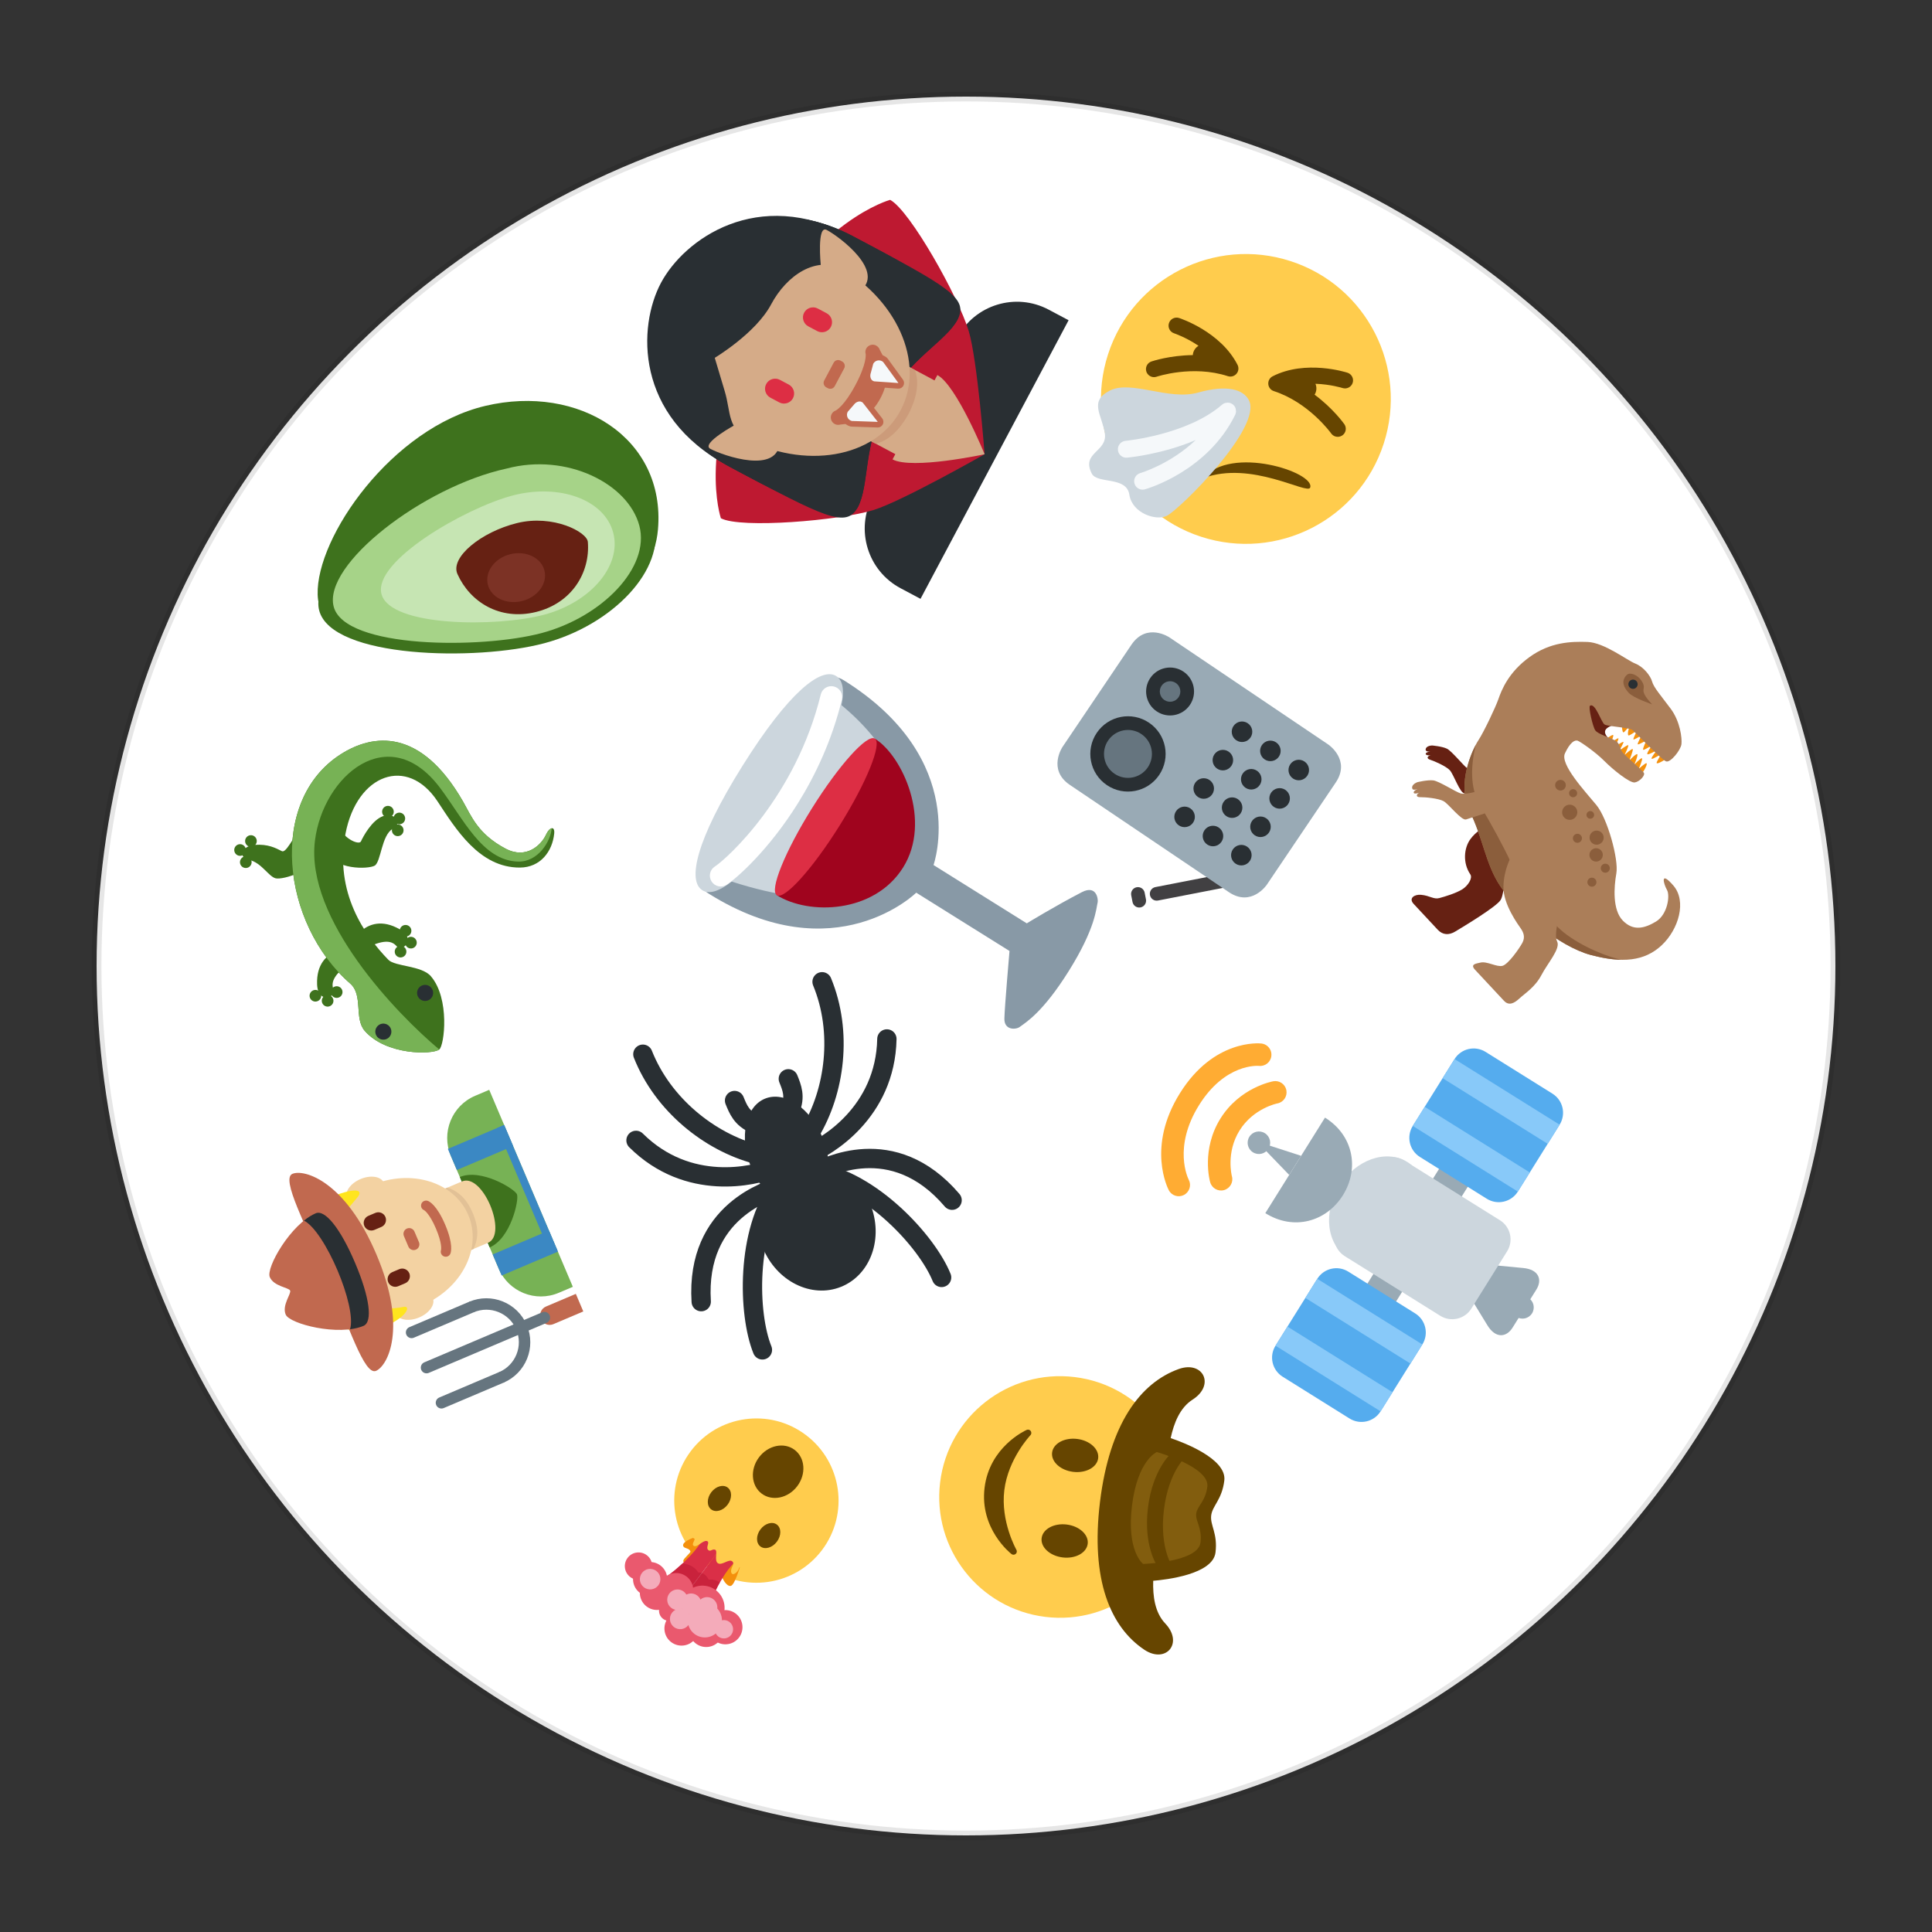 <?xml version="1.0" encoding="UTF-8" standalone="no"?>
<svg
   xmlns:dc="http://purl.org/dc/elements/1.1/"
   xmlns:cc="http://creativecommons.org/ns#"
   xmlns:rdf="http://www.w3.org/1999/02/22-rdf-syntax-ns#"
   xmlns:svg="http://www.w3.org/2000/svg"
   xmlns="http://www.w3.org/2000/svg"
   xmlns:sodipodi="http://sodipodi.sourceforge.net/DTD/sodipodi-0.dtd"
   xmlns:inkscape="http://www.inkscape.org/namespaces/inkscape"
   version="1.1"
   id="svg2"
   viewBox="0 0 200 200"
   height="200px"
   width="200px"
   inkscape:version="0.91 r13725"
   sodipodi:docname="22.svg">
  <rect x="0" y="0" width="200" height="200" fill="#333333" stroke="none"/>
  <sodipodi:namedview
     pagecolor="#ffffff"
     bordercolor="#666666"
     borderopacity="1"
     objecttolerance="10"
     gridtolerance="10"
     guidetolerance="10"
     inkscape:pageopacity="0"
     inkscape:pageshadow="2"
     inkscape:window-width="1920"
     inkscape:window-height="1060"
     id="namedview756"
     showgrid="false"
     inkscape:zoom="3.337544"
     inkscape:cx="87.193882"
     inkscape:cy="100.51167"
     inkscape:window-x="0"
     inkscape:window-y="0"
     inkscape:window-maximized="1"
     inkscape:current-layer="layer1" />
  
    
    
    <defs id="defs6">

        <clipPath
           id="clipPath28"
           clipPathUnits="userSpaceOnUse">
          <path
             id="path30"
             d="M 4,36 C 0,36 0,32 0,32 L 0,32 0,4 C 0,0 4,0 4,0 l 0,0 28,0 c 4,0 4,4 4,4 l 0,0 0,28 c 0,4 -4,4 -4,4 l 0,0 -28,0 z" />
        </clipPath>


        <clipPath clipPathUnits="userSpaceOnUse" id="clipPath16-rugby">
            <path d="M 0,38 38,38 38,0 0,0 0,38 Z" id="path18"/>
        </clipPath>
        <clipPath clipPathUnits="userSpaceOnUse" id="clipPath28-rugby">
            <path d="M 9.254,28.746 C 2.09,21.582 -0.927,9.561 3.929,3.929 l 0,0 C 9.561,-0.927 21.582,2.09 28.746,9.254 l 0,0 c 7.164,7.164 11.229,17.088 5.324,24.816 l 0,0 c -1.886,1.627 -4.489,2.371 -7.387,2.37 l 0,0 c -5.752,0 -12.665,-2.93 -17.429,-7.694" id="path30"/>
        </clipPath>

        <clipPath clipPathUnits="userSpaceOnUse" id="clipPath16-carrot">
            <path d="M 0,36 36,36 36,0 0,0 0,36 Z" id="path18"/>
        </clipPath>
        <clipPath clipPathUnits="userSpaceOnUse" id="clipPath32-carrot">
            <path d="M 11.815,23.013 C 4.2,15.397 -1.265,2.86 0.502,1.093 l 0,0 c 1.768,-1.768 14.305,3.698 21.92,11.313 l 0,0 c 7.616,7.615 7.562,11.53 4.243,14.85 l 0,0 c -1.328,1.328 -2.752,2.133 -4.47,2.133 l 0,0 c -2.575,0 -5.812,-1.809 -10.38,-6.376" id="path34"/>
        </clipPath>

        <clipPath clipPathUnits="userSpaceOnUse" id="clipPath32-hat">
            <path d="m 5,33.666 c 0,-0.034 0.018,-0.067 0.022,-0.101 l 0,0 C 5.008,33.455 5,33.335 5,33.2 l 0,0 L 6.802,9.616 C 3.299,8.705 1,7.424 1,6 L 1,6 C 1,3.238 9.611,1 19,1 l 0,0 c 9.389,0 18,2.238 18,5 l 0,0 c 0,1.424 -2.298,2.705 -5.801,3.616 l 0,0 L 33,33.184 c 0,0.135 -0.008,0.263 -0.021,0.373 l 0,0 C 32.982,33.591 33,33.632 33,33.666 l 0,0 c 0,1.805 -6.268,3.267 -14,3.267 l 0,0 c -7.732,0 -14,-1.462 -14,-3.267" id="path34"/>
        </clipPath>


        <clipPath clipPathUnits="userSpaceOnUse" id="clipPath48-soccer">
            <path d="M 1,19 C 1,9.059 9.059,1 19,1 l 0,0 c 9.941,0 18,8.059 18,18 l 0,0 c 0,9.941 -8.059,18 -18,18 l 0,0 C 9.059,37 1,28.941 1,19" id="path50"/>
        </clipPath>

        <clipPath clipPathUnits="userSpaceOnUse" id="clipPath28-baguette">
            <path d="M 24.052,31.33 5.126,12.406 C 1.342,8.62 1.288,4.133 2.856,2.564 l 0,0 C 4.424,0.997 8.912,1.049 12.697,4.835 l 0,0 18.925,18.924 c 3.784,3.785 3.837,8.273 2.269,9.841 l 0,0 c -0.605,0.606 -1.647,0.969 -2.915,0.969 l 0,0 c -2.014,0 -4.602,-0.917 -6.924,-3.239" id="path30"/>
        </clipPath>
    </defs>



  <g
     id="layer1">
    <circle
       style="opacity:1;fill:white;stroke:black;stroke-width:1;stroke-miterlimit:4;stroke-dasharray:none;stroke-opacity:0.1"
       id="path4039-0-9"
       cx="100px"
       cy="100px"
       r="90px" />
    <g
       transform="matrix(-0.081,0.662,-0.662,-0.081,128.934,142.198)"
       id="g8">
      <g
         transform="matrix(1.25,0,0,-1.25,0,45)"
         id="g10">
        <g
           id="g12">
          <g
             clip-path="url(#clipPath16)"
             id="g14">
            <g
               transform="translate(33,15)"
               id="g20">
              <path
                 id="path22"
                 style="fill:#ffcc4d;fill-opacity:1;fill-rule:nonzero;stroke:none"
                 d="m 0,0 c 0,-8.284 -6.716,-15 -15,-15 -8.284,0 -15,6.716 -15,15 0,8.284 6.716,15 15,15 C -6.716,15 0,8.284 0,0"
                 inkscape:connector-curvature="0" />
            </g>
            <g
               transform="translate(25.688,10.395)"
               id="g24">
              <path
                 id="path26"
                 style="fill:#664500;fill-opacity:1;fill-rule:nonzero;stroke:none"
                 d="M 0,0 C -0.146,0.133 -0.366,0.141 -0.522,0.023 -0.555,0 -3.752,-2.365 -7.687,-2.365 c -3.925,0 -7.134,2.365 -7.165,2.388 -0.158,0.118 -0.377,0.108 -0.523,-0.023 -0.146,-0.132 -0.179,-0.35 -0.077,-0.518 0.105,-0.176 2.649,-4.317 7.765,-4.317 5.115,0 7.659,4.141 7.764,4.317 C 0.179,-0.349 0.146,-0.132 0,0"
                 inkscape:connector-curvature="0" />
            </g>
            <g
               transform="translate(14.706,16.235)"
               id="g28">
              <path
                 id="path18"
                 style="fill:#664500;fill-opacity:1;fill-rule:nonzero;stroke:none"
                 d="m 0,0 c 0,-1.593 -0.922,-2.883 -2.059,-2.883 -1.137,0 -2.059,1.29 -2.059,2.883 0,1.591 0.922,2.882 2.059,2.882 C -0.922,2.882 0,1.591 0,0"
                 inkscape:connector-curvature="0" />
            </g>
            <g
               transform="translate(25.412,16.235)"
               id="g32">
              <path
                 id="path34"
                 style="fill:#664500;fill-opacity:1;fill-rule:nonzero;stroke:none"
                 d="m 0,0 c 0,-1.593 -0.922,-2.883 -2.06,-2.883 -1.136,0 -2.058,1.29 -2.058,2.883 0,1.591 0.922,2.882 2.058,2.882 C -0.922,2.882 0,1.591 0,0"
                 inkscape:connector-curvature="0" />
            </g>
            <g
               transform="translate(32,29.87)"
               id="g36">
              <path
                 id="path38"
                 style="fill:#664500;fill-opacity:1;fill-rule:nonzero;stroke:none"
                 d="M 0,0 C -1.19,-1.441 -3.182,-1.951 -5.076,-2.121 -5.394,-0.583 -6.759,5.13 -9.5,5.13 c -2.403,0 -3.269,-1.091 -4.5,-1.091 l 0,0 c -1.231,0 -2.097,1.091 -4.5,1.091 -2.741,0 -4.106,-5.713 -4.424,-7.251 -1.894,0.17 -3.886,0.68 -5.076,2.121 -2.153,2.606 -5,0.686 -3.558,-2.174 2.278,-4.517 7.788,-7.696 17.558,-7.696 9.769,0 15.279,3.179 17.558,7.696 C 5,0.686 2.153,2.606 0,0"
                 inkscape:connector-curvature="0" />
            </g>
            <g
               transform="translate(21.5,33)"
               id="g40">
              <path
                 id="path42"
                 style="fill:#825d0e;fill-opacity:1;fill-rule:nonzero;stroke:none"
                 d="m 0,0 c -1.869,0 -2.543,-0.964 -3.499,-0.964 l -0.002,0 C -4.457,-0.964 -5.131,0 -7,0 c -2.463,0 -3.5,-6.75 -3.5,-6.75 0,0 1.282,-2.25 7,-2.25 5.719,0 7,2.25 7,2.25 C 3.5,-6.75 2.463,0 0,0"
                 inkscape:connector-curvature="0" />
            </g>
            <g
               transform="translate(11,30)"
               id="g44">
              <path
                 id="path46"
                 style="fill:#664500;fill-opacity:1;fill-rule:nonzero;stroke:none"
                 d="m 0,0 c 0,0 2.074,-2 7,-2 4.927,0 7,2 7,2 l 0,-2 c 0,0 -2.222,-2 -7,-2 -4.778,0 -7,2 -7,2 l 0,2 z"
                 inkscape:connector-curvature="0" />
            </g>
          </g>
        </g>
      </g>
    </g>
    <g
       transform="matrix(-0.47,-0.317,0.317,-0.47,125.784,100.795)"
       id="g29">
      <g
         transform="matrix(1.25,0,0,-1.25,0,47.5)"
         id="g31">
        <g
           id="g33">
          <g
             clip-path="url(#clipPath16)"
             id="g35">
            <g
               transform="translate(3.697,24.611)"
               id="g37">
              <path
                 id="path39"
                 style="fill:#414042;fill-opacity:1;fill-rule:nonzero;stroke:none"
                 d="m 0,0 c -0.391,-0.391 -0.391,-1.023 0,-1.414 0.391,-0.391 1.023,-0.391 1.414,0 l 9.192,9.192 c 0.391,0.39 0.391,1.023 0,1.414 -0.391,0.391 -1.023,0.391 -1.414,0 L 0,0 Z"
                 inkscape:connector-curvature="0" />
            </g>
            <g
               transform="translate(37,5)"
               id="g41">
              <path
                 id="path43"
                 style="fill:#99aab5;fill-opacity:1;fill-rule:nonzero;stroke:none"
                 d="m 0,0 c 0,-4 -4,-4 -4,-4 l -28,0 c 0,0 -4,0 -4,4 l 0,18 c 0,0 0,4 4,4 l 28,0 c 4,0 4,-4 4,-4 L 0,0 Z"
                 inkscape:connector-curvature="0" />
            </g>
            <g
               transform="translate(16.561,33.94)"
               id="g45">
              <path
                 id="path47"
                 style="fill:#414042;fill-opacity:1;fill-rule:nonzero;stroke:none"
                 d="m 0,0 c -0.391,-0.391 -1.023,-0.391 -1.414,0 l -0.707,0.707 c -0.391,0.391 -0.391,1.023 0,1.414 0.391,0.391 1.023,0.391 1.414,0 L 0,1.414 C 0.391,1.023 0.391,0.391 0,0"
                 inkscape:connector-curvature="0" />
            </g>
            <g
               transform="translate(34,18.5)"
               id="g49">
              <path
                 id="path51"
                 style="fill:#292f33;fill-opacity:1;fill-rule:nonzero;stroke:none"
                 d="m 0,0 c 0,-3.038 -2.462,-5.5 -5.5,-5.5 -3.038,0 -5.5,2.462 -5.5,5.5 0,3.038 2.462,5.5 5.5,5.5 C -2.462,5.5 0,3.038 0,0"
                 inkscape:connector-curvature="0" />
            </g>
            <g
               transform="translate(32,7.5)"
               id="g53">
              <path
                 id="path55"
                 style="fill:#292f33;fill-opacity:1;fill-rule:nonzero;stroke:none"
                 d="M 0,0 C 0,-1.934 -1.566,-3.5 -3.5,-3.5 -5.434,-3.5 -7,-1.934 -7,0 -7,1.934 -5.434,3.5 -3.5,3.5 -1.566,3.5 0,1.934 0,0"
                 inkscape:connector-curvature="0" />
            </g>
            <g
               transform="translate(32,18.5)"
               id="g57">
              <path
                 id="path59"
                 style="fill:#66757f;fill-opacity:1;fill-rule:nonzero;stroke:none"
                 d="M 0,0 C 0,-1.934 -1.566,-3.5 -3.5,-3.5 -5.434,-3.5 -7,-1.934 -7,0 -7,1.934 -5.434,3.5 -3.5,3.5 -1.566,3.5 0,1.934 0,0"
                 inkscape:connector-curvature="0" />
            </g>
            <g
               transform="translate(30,7.5)"
               id="g61">
              <path
                 id="path63"
                 style="fill:#66757f;fill-opacity:1;fill-rule:nonzero;stroke:none"
                 d="M 0,0 C 0,-0.829 -0.671,-1.5 -1.5,-1.5 -2.329,-1.5 -3,-0.829 -3,0 -3,0.829 -2.329,1.5 -1.5,1.5 -0.671,1.5 0,0.829 0,0"
                 inkscape:connector-curvature="0" />
            </g>
            <g
               transform="translate(13,11.5)"
               id="g48">
              <path
                 id="path50"
                 style="fill:#292f33;fill-opacity:1;fill-rule:nonzero;stroke:none"
                 d="M 0,0 C 0,-0.828 -0.671,-1.5 -1.5,-1.5 -2.329,-1.5 -3,-0.828 -3,0 -3,0.828 -2.329,1.5 -1.5,1.5 -0.671,1.5 0,0.828 0,0"
                 inkscape:connector-curvature="0" />
            </g>
            <g
               transform="translate(8,11.5)"
               id="g52">
              <path
                 id="path54"
                 style="fill:#292f33;fill-opacity:1;fill-rule:nonzero;stroke:none"
                 d="M 0,0 C 0,-0.828 -0.671,-1.5 -1.5,-1.5 -2.329,-1.5 -3,-0.828 -3,0 -3,0.828 -2.329,1.5 -1.5,1.5 -0.671,1.5 0,0.828 0,0"
                 inkscape:connector-curvature="0" />
            </g>
            <g
               transform="translate(13,16.5)"
               id="g56">
              <path
                 id="path58"
                 style="fill:#292f33;fill-opacity:1;fill-rule:nonzero;stroke:none"
                 d="M 0,0 C 0,-0.828 -0.671,-1.5 -1.5,-1.5 -2.329,-1.5 -3,-0.828 -3,0 -3,0.828 -2.329,1.5 -1.5,1.5 -0.671,1.5 0,0.828 0,0"
                 inkscape:connector-curvature="0" />
            </g>
            <g
               transform="translate(18,16.5)"
               id="g60">
              <path
                 id="path62"
                 style="fill:#292f33;fill-opacity:1;fill-rule:nonzero;stroke:none"
                 d="M 0,0 C 0,-0.828 -0.671,-1.5 -1.5,-1.5 -2.329,-1.5 -3,-0.828 -3,0 -3,0.828 -2.329,1.5 -1.5,1.5 -0.671,1.5 0,0.828 0,0"
                 inkscape:connector-curvature="0" />
            </g>
            <g
               transform="translate(18,11.5)"
               id="g64">
              <path
                 id="path66"
                 style="fill:#292f33;fill-opacity:1;fill-rule:nonzero;stroke:none"
                 d="M 0,0 C 0,-0.828 -0.671,-1.5 -1.5,-1.5 -2.329,-1.5 -3,-0.828 -3,0 -3,0.828 -2.329,1.5 -1.5,1.5 -0.671,1.5 0,0.828 0,0"
                 inkscape:connector-curvature="0" />
            </g>
            <g
               transform="translate(18,6.5)"
               id="g68">
              <path
                 id="path70"
                 style="fill:#292f33;fill-opacity:1;fill-rule:nonzero;stroke:none"
                 d="M 0,0 C 0,-0.828 -0.671,-1.5 -1.5,-1.5 -2.329,-1.5 -3,-0.828 -3,0 -3,0.828 -2.329,1.5 -1.5,1.5 -0.671,1.5 0,0.828 0,0"
                 inkscape:connector-curvature="0" />
            </g>
            <g
               transform="translate(8,6.5)"
               id="g72">
              <path
                 id="path74"
                 style="fill:#292f33;fill-opacity:1;fill-rule:nonzero;stroke:none"
                 d="M 0,0 C 0,-0.828 -0.671,-1.5 -1.5,-1.5 -2.329,-1.5 -3,-0.828 -3,0 -3,0.828 -2.329,1.5 -1.5,1.5 -0.671,1.5 0,0.828 0,0"
                 inkscape:connector-curvature="0" />
            </g>
            <g
               transform="translate(8,16.5)"
               id="g76">
              <path
                 id="path78"
                 style="fill:#292f33;fill-opacity:1;fill-rule:nonzero;stroke:none"
                 d="M 0,0 C 0,-0.828 -0.671,-1.5 -1.5,-1.5 -2.329,-1.5 -3,-0.828 -3,0 -3,0.828 -2.329,1.5 -1.5,1.5 -0.671,1.5 0,0.828 0,0"
                 inkscape:connector-curvature="0" />
            </g>
            <g
               transform="translate(13,21.5)"
               id="g80">
              <path
                 id="path82"
                 style="fill:#292f33;fill-opacity:1;fill-rule:nonzero;stroke:none"
                 d="M 0,0 C 0,-0.828 -0.671,-1.5 -1.5,-1.5 -2.329,-1.5 -3,-0.828 -3,0 -3,0.828 -2.329,1.5 -1.5,1.5 -0.671,1.5 0,0.828 0,0"
                 inkscape:connector-curvature="0" />
            </g>
            <g
               transform="translate(18,21.5)"
               id="g84">
              <path
                 id="path86"
                 style="fill:#292f33;fill-opacity:1;fill-rule:nonzero;stroke:none"
                 d="M 0,0 C 0,-0.828 -0.671,-1.5 -1.5,-1.5 -2.329,-1.5 -3,-0.828 -3,0 -3,0.828 -2.329,1.5 -1.5,1.5 -0.671,1.5 0,0.828 0,0"
                 inkscape:connector-curvature="0" />
            </g>
            <g
               transform="translate(8,21.5)"
               id="g88">
              <path
                 id="path90"
                 style="fill:#292f33;fill-opacity:1;fill-rule:nonzero;stroke:none"
                 d="M 0,0 C 0,-0.828 -0.671,-1.5 -1.5,-1.5 -2.329,-1.5 -3,-0.828 -3,0 -3,0.828 -2.329,1.5 -1.5,1.5 -0.671,1.5 0,0.828 0,0"
                 inkscape:connector-curvature="0" />
            </g>
            <g
               transform="translate(13,6.5)"
               id="g92">
              <path
                 id="path94"
                 style="fill:#292f33;fill-opacity:1;fill-rule:nonzero;stroke:none"
                 d="M 0,0 C 0,-0.828 -0.671,-1.5 -1.5,-1.5 -2.329,-1.5 -3,-0.828 -3,0 -3,0.828 -2.329,1.5 -1.5,1.5 -0.671,1.5 0,0.828 0,0"
                 inkscape:connector-curvature="0" />
            </g>
          </g>
        </g>
      </g>
    </g>
    <g
       transform="translate(28.5 115.5) rotate(247 15 15) scale(0.633)"
       id="g89">
      <g
         transform="matrix(1.25,0,0,-1.25,0,45)"
         id="g91">
        <g
           id="g93">
          <g
             clip-path="url(#clipPath16)"
             id="g95">
            <g
               transform="translate(36,0)"
               id="g97">
              <path
                 id="path99"
                 style="fill:#77b255;fill-opacity:1;fill-rule:nonzero;stroke:none"
                 d="m 0,0 0,2 c 0,3.314 -2.686,6 -6,6 l -16,0 c -3.313,0 -6,-2.686 -6,-6 l 0,-2 28,0 z" />
            </g>
            <g
               transform="translate(22,2)"
               id="g101">
              <path
                 id="path103"
                 style="fill:#3e721d;fill-opacity:1;fill-rule:nonzero;stroke:none"
                 d="M 0,0 C 0.767,0 5,3 5,6 L -5,6 C -5,3 -0.767,0 0,0" />
            </g>
            <g
               transform="translate(17.64,7.962)"
               id="g105">
              <path
                 id="path107"
                 style="fill:#f3d2a2;fill-opacity:1;fill-rule:nonzero;stroke:none"
                 d="m 0,0 c 0,-2.846 8.72,-2.962 8.72,0 l 0,3.749 L 0,3.749 0,0 Z" />
            </g>
            <g
               transform="translate(17.632,10.027)"
               id="g109">
              <path
                 id="path111"
                 style="fill:#e2c196;fill-opacity:1;fill-rule:nonzero;stroke:none"
                 d="m 0,0 c 1.216,-1.374 2.724,-1.746 4.364,-1.746 1.639,0 3.147,0.373 4.364,1.746 l 0,3.491 L 0,3.491 0,0 Z" />
            </g>
            <g
               transform="translate(15.444,20.064)"
               id="g113">
              <path
                 id="path115"
                 style="fill:#f3d2a2;fill-opacity:1;fill-rule:nonzero;stroke:none"
                 d="m 0,0 c 0,-1.448 -0.734,-2.622 -1.639,-2.622 -0.905,0 -1.639,1.174 -1.639,2.622 0,1.448 0.734,2.623 1.639,2.623 C -0.734,2.623 0,1.448 0,0" />
            </g>
            <g
               transform="translate(31.833,20.064)"
               id="g117">
              <path
                 id="path119"
                 style="fill:#f3d2a2;fill-opacity:1;fill-rule:nonzero;stroke:none"
                 d="m 0,0 c 0,-1.448 -0.733,-2.622 -1.639,-2.622 -0.905,0 -1.638,1.174 -1.638,2.622 0,1.448 0.733,2.623 1.638,2.623 C -0.733,2.623 0,1.448 0,0" />
            </g>
            <g
               transform="translate(13.477,19.041)"
               id="g121">
              <path
                 id="path123"
                 style="fill:#f3d2a2;fill-opacity:1;fill-rule:nonzero;stroke:none"
                 d="m 0,0 c 0,5.589 3.816,10.121 8.523,10.121 4.707,0 8.522,-4.532 8.522,-10.121 0,-5.589 -3.815,-10.121 -8.522,-10.121 C 3.816,-10.121 0,-5.589 0,0" />
            </g>
            <g
               transform="translate(22,12.198)"
               id="g125">
              <path
                 id="path127"
                 style="fill:#c1694f;fill-opacity:1;fill-rule:nonzero;stroke:none"
                 d="m 0,0 c -2.754,0 -3.6,0.705 -3.741,0.848 -0.256,0.256 -0.256,0.671 0,0.927 0.248,0.248 0.645,0.254 0.902,0.023 C -2.787,1.761 -2.118,1.311 0,1.311 c 2.2,0 2.836,0.485 2.842,0.49 C 3.098,2.056 3.499,2.044 3.755,1.786 4.011,1.53 3.997,1.104 3.741,0.848 3.6,0.705 2.754,0 0,0" />
            </g>
            <g
               transform="translate(22,32.52)"
               id="g129">
              <path
                 id="path131"
                 style="fill:#ffe51e;fill-opacity:1;fill-rule:nonzero;stroke:none"
                 d="m 0,0 c 5.648,0 9.178,-4.168 9.178,-7.641 0,-3.473 -0.706,-4.863 -1.412,-3.473 -0.706,1.389 -1.412,2.778 -1.412,2.778 0,0 -4.236,0 -5.648,1.39 0,0 2.118,-4.168 -2.118,0 0,0 0.706,-2.779 -3.53,0.694 0,0 -2.118,-1.389 -2.824,-4.862 -0.196,-0.964 -1.412,0 -1.412,3.473 C -9.178,-4.168 -6.354,0 0,0" />
            </g>
            <g
               transform="translate(18,19)"
               id="g133">
              <path
                 id="path135"
                 style="fill:#662113;fill-opacity:1;fill-rule:nonzero;stroke:none"
                 d="m 0,0 0,0 c -0.55,0 -1,0.45 -1,1 l 0,1 C -1,2.55 -0.55,3 0,3 0.55,3 1,2.55 1,2 L 1,1 C 1,0.45 0.55,0 0,0" />
            </g>
            <g
               transform="translate(26,19)"
               id="g137">
              <path
                 id="path139"
                 style="fill:#662113;fill-opacity:1;fill-rule:nonzero;stroke:none"
                 d="m 0,0 0,0 c -0.55,0 -1,0.45 -1,1 l 0,1 C -1,2.55 -0.55,3 0,3 0.55,3 1,2.55 1,2 L 1,1 C 1,0.45 0.55,0 0,0" />
            </g>
            <g
               transform="translate(22.75,16.25)"
               id="g141">
              <path
                 id="path143"
                 style="fill:#c1694f;fill-opacity:1;fill-rule:nonzero;stroke:none"
                 d="m 0,0 -1.5,0 c -0.413,0 -0.75,0.337 -0.75,0.75 0,0.413 0.337,0.75 0.75,0.75 L 0,1.5 C 0.413,1.5 0.75,1.163 0.75,0.75 0.75,0.337 0.413,0 0,0" />
            </g>
            <path
               id="path68"
               style="fill:#3b88c3;fill-opacity:1;fill-rule:nonzero;stroke:none"
               d="m 16,0 -3,0 0,8 3,0 0,-8 z" />
            <path
               id="path146"
               style="fill:#3b88c3;fill-opacity:1;fill-rule:nonzero;stroke:none"
               d="m 31,0 -3,0 0,8 3,0 0,-8 z" />
            <path
               id="path72"
               style="fill:#3b88c3;fill-opacity:1;fill-rule:nonzero;stroke:none"
               d="m 31,1 -17.875,0 0,-1 L 31,0 31,1 Z" />
            <g
               transform="translate(30,27.2)"
               id="g74">
              <path
                 id="path76"
                 style="fill:#c1694f;fill-opacity:1;fill-rule:nonzero;stroke:none"
                 d="m 0,0 c 0,-1.32 -3.092,-2.2 -8,-2.2 -4.909,0 -8,0.88 -8,2.2 0,3.546 4,8.8 5.333,8.8 1.334,0 2.223,-1.76 2.667,-1.76 0.444,0 1.333,1.76 2.667,1.76 C -4,8.8 0,3.546 0,0" />
            </g>
            <g
               transform="translate(35.941,28)"
               id="g78">
              <path
                 id="path80"
                 style="fill:#c1694f;fill-opacity:1;fill-rule:nonzero;stroke:none"
                 d="m 0,0 c 0,-1.657 -3.5,-6 -14,-6 -10.5,0 -14,4.343 -14,6 0,1.657 6.82,1 14,1 7.18,0 14,0.657 14,-1" />
            </g>
            <g
               transform="translate(30,27.2)"
               id="g82">
              <path
                 id="path84"
                 style="fill:#292f33;fill-opacity:1;fill-rule:nonzero;stroke:none"
                 d="m 0,0 c 0,-1.32 -3.092,-2.2 -8,-2.2 -4.909,0 -8,0.88 -8,2.2 0,0.566 0.102,1.175 0.279,1.8 2.388,-2 13.054,-2 15.443,-0.005 C -0.102,1.172 0,0.564 0,0" />
            </g>
            <g
               transform="translate(7,4.25)"
               id="g86">
              <path
                 id="path88"
                 style="fill:#c1694f;fill-opacity:1;fill-rule:nonzero;stroke:none"
                 d="M 0,0 C 0,0.69 -0.56,1.25 -1.25,1.25 -1.94,1.25 -2.5,0.69 -2.5,0 l 0,-4.25 2.5,0 L 0,0 Z" />
            </g>
            <g
               transform="translate(10.003,13.25)"
               id="g90">
              <path
                 id="path92"
                 style="fill:#66757f;fill-opacity:1;fill-rule:nonzero;stroke:none"
                 d="m 0,0 c 0,-2.35 -1.904,-4.253 -4.253,-4.253 -2.349,0 -4.253,1.903 -4.253,4.253 0,0.086 -1.497,0.084 -1.497,0 0,-3.176 2.575,-5.75 5.75,-5.75 3.175,0 5.75,2.574 5.75,5.75 C 1.497,0.084 0,0.086 0,0" />
            </g>
            <g
               transform="translate(1.5,13.25)"
               id="g94">
              <path
                 id="path96"
                 style="fill:#66757f;fill-opacity:1;fill-rule:nonzero;stroke:none"
                 d="m 0,0 c 0,-0.414 -0.336,-0.75 -0.75,-0.75 -0.414,0 -0.75,0.336 -0.75,0.75 l 0,8.5 c 0,0.414 0.336,0.75 0.75,0.75 C -0.336,9.25 0,8.914 0,8.5 L 0,0 Z" />
            </g>
            <g
               transform="translate(11.5,13.25)"
               id="g98">
              <path
                 id="path100"
                 style="fill:#66757f;fill-opacity:1;fill-rule:nonzero;stroke:none"
                 d="m 0,0 c 0,-0.414 -0.336,-0.75 -0.75,-0.75 -0.414,0 -0.75,0.336 -0.75,0.75 l 0,8.5 c 0,0.414 0.336,0.75 0.75,0.75 C -0.336,9.25 0,8.914 0,8.5 L 0,0 Z" />
            </g>
            <g
               transform="translate(6.5,5)"
               id="g102">
              <path
                 id="path104"
                 style="fill:#66757f;fill-opacity:1;fill-rule:nonzero;stroke:none"
                 d="m 0,0 c 0,-0.414 -0.336,-0.75 -0.75,-0.75 -0.414,0 -0.75,0.336 -0.75,0.75 l 0,16.75 c 0,0.414 0.336,0.75 0.75,0.75 C -0.336,17.5 0,17.164 0,16.75 L 0,0 Z" />
            </g>
          </g>
        </g>
      </g>
    </g>
    <g
       transform="matrix(0.742,-0.3,0.3,0.742,58.38,110.277)"
       id="g165">
      <g
         transform="matrix(1.25,0,0,-1.25,0,45)"
         id="g167">
        <g
           id="g169">
          <g
             clip-path="url(#clipPath16)"
             id="g171">
            <g
               transform="translate(8,34)"
               id="g173">
              <path
                 id="path175"
                 style="fill:none;stroke:#292f33;stroke-width:2;stroke-linecap:round;stroke-linejoin:round;stroke-miterlimit:10;stroke-dasharray:none;stroke-opacity:1"
                 d="M 0,0 C -0.042,-5.625 3,-11 7,-14"
                 inkscape:connector-curvature="0" />
            </g>
            <g
               transform="translate(16,18)"
               id="g177">
              <path
                 id="path179"
                 style="fill:none;stroke:#292f33;stroke-width:2;stroke-linecap:round;stroke-linejoin:round;stroke-miterlimit:10;stroke-dasharray:none;stroke-opacity:1"
                 d="M 0,0 C -2,0 -9,1 -12,8"
                 inkscape:connector-curvature="0" />
            </g>
            <g
               transform="translate(16,16)"
               id="g181">
              <path
                 id="path183"
                 style="fill:none;stroke:#292f33;stroke-width:2;stroke-linecap:round;stroke-linejoin:round;stroke-miterlimit:10;stroke-dasharray:none;stroke-opacity:1"
                 d="M 0,0 C -1,0 -9,1 -12,-8"
                 inkscape:connector-curvature="0" />
            </g>
            <g
               transform="translate(16,16)"
               id="g185">
              <path
                 id="path187"
                 style="fill:none;stroke:#292f33;stroke-width:2;stroke-linecap:round;stroke-linejoin:round;stroke-miterlimit:10;stroke-dasharray:none;stroke-opacity:1"
                 d="M 0,0 C -5,-3 -8,-11 -8,-15"
                 inkscape:connector-curvature="0" />
            </g>
            <g
               transform="translate(28,34)"
               id="g189">
              <path
                 id="path191"
                 style="fill:none;stroke:#292f33;stroke-width:2;stroke-linecap:round;stroke-linejoin:round;stroke-miterlimit:10;stroke-dasharray:none;stroke-opacity:1"
                 d="M 0,0 C 0.042,-5.625 -3,-11 -7,-14"
                 inkscape:connector-curvature="0" />
            </g>
            <g
               transform="translate(20,18)"
               id="g193">
              <path
                 id="path195"
                 style="fill:none;stroke:#292f33;stroke-width:2;stroke-linecap:round;stroke-linejoin:round;stroke-miterlimit:10;stroke-dasharray:none;stroke-opacity:1"
                 d="M 0,0 C 2,0 9,1 12,8"
                 inkscape:connector-curvature="0" />
            </g>
            <g
               transform="translate(20,16)"
               id="g197">
              <path
                 id="path199"
                 style="fill:none;stroke:#292f33;stroke-width:2;stroke-linecap:round;stroke-linejoin:round;stroke-miterlimit:10;stroke-dasharray:none;stroke-opacity:1"
                 d="M 0,0 C 1,0 9,1 12,-8"
                 inkscape:connector-curvature="0" />
            </g>
            <g
               transform="translate(20,16)"
               id="g201">
              <path
                 id="path203"
                 style="fill:none;stroke:#292f33;stroke-width:2;stroke-linecap:round;stroke-linejoin:round;stroke-miterlimit:10;stroke-dasharray:none;stroke-opacity:1"
                 d="M 0,0 C 5,-3 8,-11 8,-15"
                 inkscape:connector-curvature="0" />
            </g>
            <g
               transform="translate(24,10.792)"
               id="g205">
              <path
                 id="path207"
                 style="fill:#292f33;fill-opacity:1;fill-rule:nonzero;stroke:none"
                 d="m 0,0 c 0,-3.751 -2.688,-6.792 -6,-6.792 -3.314,0 -6,3.041 -6,6.792 0,3.751 2.686,6.792 6,6.792 3.312,0 6,-3.041 6,-6.792"
                 inkscape:connector-curvature="0" />
            </g>
            <g
               transform="translate(22,19)"
               id="g209">
              <path
                 id="path211"
                 style="fill:#292f33;fill-opacity:1;fill-rule:nonzero;stroke:none"
                 d="m 0,0 c 0,-3.314 -1.79,-6 -4,-6 -2.208,0 -4,2.686 -4,6 0,3.314 1.792,6 4,6 2.21,0 4,-2.686 4,-6"
                 inkscape:connector-curvature="0" />
            </g>
            <g
               transform="translate(15,26)"
               id="g213">
              <path
                 id="path215"
                 style="fill:none;stroke:#292f33;stroke-width:2;stroke-linecap:round;stroke-linejoin:round;stroke-miterlimit:10;stroke-dasharray:none;stroke-opacity:1"
                 d="M 0,0 C 0,-1 0,-2 1,-3"
                 inkscape:connector-curvature="0" />
            </g>
            <g
               transform="translate(21,26)"
               id="g217">
              <path
                 id="path219"
                 style="fill:none;stroke:#292f33;stroke-width:2;stroke-linecap:round;stroke-linejoin:round;stroke-miterlimit:10;stroke-dasharray:none;stroke-opacity:1"
                 d="M 0,0 C 0,-1 0,-2 -1,-3"
                 inkscape:connector-curvature="0" />
            </g>
          </g>
        </g>
      </g>
    </g>
    <g
       transform="matrix(-0.909,0.21,-0.21,-0.909,168.052,141.177)"
       id="g221">
      <g
         transform="matrix(1.25,0,0,-1.25,0,45)"
         id="g223">
        <g
           transform="translate(10.636,14.05)"
           id="g225">
          <path
             id="path14"
             style="fill:#99aab5;fill-opacity:1;fill-rule:nonzero;stroke:none"
             d="M 0,0 -2.122,2.122 8.485,12.729 10.606,10.607 0,0 Z"
             inkscape:connector-curvature="0" />
        </g>
        <g
           id="g16">
          <g
             clip-path="url(#clipPath20)"
             id="g18">
            <g
               transform="translate(8.515,6.272)"
               id="g230">
              <path
                 id="path232"
                 style="fill:#55acee;fill-opacity:1;fill-rule:nonzero;stroke:none"
                 d="m 0,0 c -0.781,-0.781 -2.047,-0.781 -2.828,0 l -4.95,4.949 c -0.781,0.781 -0.781,2.048 0,2.828 l 4.95,4.95 c 0.781,0.781 2.047,0.781 2.828,0 L 4.95,7.777 C 5.731,6.997 5.731,5.73 4.95,4.949 L 0,0 Z"
                 inkscape:connector-curvature="0" />
            </g>
            <g
               transform="translate(24.777,22.535)"
               id="g234">
              <path
                 id="path236"
                 style="fill:#55acee;fill-opacity:1;fill-rule:nonzero;stroke:none"
                 d="m 0,0 c -0.78,-0.781 -2.047,-0.781 -2.827,0 l -4.95,4.95 c -0.781,0.781 -0.782,2.047 -10e-4,2.828 l 4.951,4.95 c 0.781,0.782 2.047,0.781 2.828,0 L 4.95,7.778 C 5.732,6.998 5.732,5.731 4.951,4.951 L 0,0 Z"
                 inkscape:connector-curvature="0" />
            </g>
            <g
               transform="translate(12.404,25.717)"
               id="g238">
              <path
                 id="path240"
                 style="fill:#99aab5;fill-opacity:1;fill-rule:nonzero;stroke:none"
                 d="M 0,0 C 0,0 -0.707,2.122 -1.414,4.243 -1.862,5.584 -2.829,5.657 -3.536,4.95 -4.243,4.243 -5.657,2.829 -6.364,2.122 -7.071,1.415 -6.999,0.447 -5.657,0 c 2.121,-0.707 4.243,-1.414 4.243,-1.414 L 0,0 Z"
                 inkscape:connector-curvature="0" />
            </g>
            <g
               transform="translate(17.708,14.051)"
               id="g242">
              <path
                 id="path244"
                 style="fill:#ccd6dd;fill-opacity:1;fill-rule:nonzero;stroke:none"
                 d="M 0,0 C -0.782,-0.781 -2.048,-0.781 -2.829,-0.001 L -9.9,7.07 c -0.781,0.782 -0.781,2.048 0,2.829 l 4.242,4.242 c 0.781,0.781 2.048,0.781 2.829,10e-4 L 4.242,7.07 C 5.022,6.29 5.022,5.023 4.241,4.241 L 0,0 Z"
                 inkscape:connector-curvature="0" />
            </g>
            <g
               transform="translate(21.016,14.945)"
               id="g246">
              <path
                 id="path248"
                 style="fill:#ccd6dd;fill-opacity:1;fill-rule:nonzero;stroke:none"
                 d="m 0,0 c -1.952,-1.953 -4.802,-2.27 -6.364,-0.708 -1.562,1.563 0.876,2.29 2.829,4.243 1.953,1.953 2.681,4.39 4.243,2.829 C 2.27,4.802 1.953,1.953 0,0"
                 inkscape:connector-curvature="0" />
            </g>
            <g
               transform="translate(27.96,15.818)"
               id="g250">
              <path
                 id="path252"
                 style="fill:#99aab5;fill-opacity:1;fill-rule:nonzero;stroke:none"
                 d="m 0,0 c -2.12,2.122 -5.118,1.951 -7.071,0 -1.952,-1.954 -2.121,-4.95 0,-7.071 L 0,0 Z"
                 inkscape:connector-curvature="0" />
            </g>
            <g
               transform="translate(25.132,12.989)"
               id="g254">
              <path
                 id="path256"
                 style="fill:#99aab5;fill-opacity:1;fill-rule:nonzero;stroke:none"
                 d="M 0,0 2.121,-3.535 -1.414,-1.414 0,0 Z"
                 inkscape:connector-curvature="0" />
            </g>
            <g
               transform="translate(27.814,8.894)"
               id="g258">
              <path
                 id="path260"
                 style="fill:#99aab5;fill-opacity:1;fill-rule:nonzero;stroke:none"
                 d="m 0,0 c -0.391,-0.391 -1.023,-0.391 -1.414,0 -0.391,0.391 -0.391,1.023 0,1.414 0.391,0.391 1.023,0.391 1.414,0 C 0.391,1.023 0.391,0.391 0,0"
                 inkscape:connector-curvature="0" />
            </g>
            <g
               transform="translate(4.272,17.585)"
               id="g262">
              <path
                 id="path264"
                 style="fill:#88c9f9;fill-opacity:1;fill-rule:nonzero;stroke:none"
                 d="M 0,0 1.414,1.415 9.192,-6.364 7.778,-7.778 0,0 Z"
                 inkscape:connector-curvature="0" />
            </g>
            <g
               transform="translate(26.192,23.95)"
               id="g266">
              <path
                 id="path268"
                 style="fill:#88c9f9;fill-opacity:1;fill-rule:nonzero;stroke:none"
                 d="M 0,0 -1.414,-1.414 -9.192,6.364 -7.778,7.778 0,0 Z"
                 inkscape:connector-curvature="0" />
            </g>
            <g
               transform="translate(0.737,14.05)"
               id="g270">
              <path
                 id="path272"
                 style="fill:#88c9f9;fill-opacity:1;fill-rule:nonzero;stroke:none"
                 d="M 0,0 1.414,1.415 9.192,-6.363 7.777,-7.777 0,0 Z"
                 inkscape:connector-curvature="0" />
            </g>
            <g
               transform="translate(29.727,27.486)"
               id="g274">
              <path
                 id="path276"
                 style="fill:#88c9f9;fill-opacity:1;fill-rule:nonzero;stroke:none"
                 d="M 0,0 -1.414,-1.415 -9.192,6.363 -7.777,7.777 0,0 Z"
                 inkscape:connector-curvature="0" />
            </g>
            <g
               transform="translate(8.307,28.399)"
               id="g278">
              <path
                 id="path280"
                 style="fill:#99aab5;fill-opacity:1;fill-rule:nonzero;stroke:none"
                 d="m 0,0 c -0.39,-0.39 -1.023,-0.39 -1.414,0 -0.391,0.391 -0.39,1.024 0,1.415 0.391,0.39 1.024,0.39 1.414,0 C 0.391,1.024 0.391,0.391 0,0"
                 inkscape:connector-curvature="0" />
            </g>
            <g
               transform="translate(23.682,5.569)"
               id="g282">
              <path
                 id="path284"
                 style="fill:#ffac33;fill-opacity:1;fill-rule:nonzero;stroke:none"
                 d="M 0,0 C 0,0.017 0.001,0.034 0.002,0.051 0.029,0.603 0.499,1.027 1.051,1 1.066,0.999 3.207,0.937 4.851,2.58 6.487,4.218 6.429,6.353 6.431,6.381 6.398,6.931 6.828,7.401 7.379,7.43 7.931,7.457 8.4,7.032 8.428,6.48 8.44,6.358 8.551,3.452 6.265,1.166 3.977,-1.121 1.073,-1.004 0.951,-0.998 0.416,-0.971 0,-0.529 0,0"
                 inkscape:connector-curvature="0" />
            </g>
            <g
               transform="translate(24.238,2.011)"
               id="g286">
              <path
                 id="path288"
                 style="fill:#ffac33;fill-opacity:1;fill-rule:nonzero;stroke:none"
                 d="M 0,0 C 0,0.109 0.018,0.221 0.057,0.33 0.238,0.852 0.809,1.126 1.33,0.943 1.437,0.909 4.207,0.051 7.294,3.139 c 3.127,3.126 2.414,6.126 2.382,6.252 -0.137,0.529 0.184,1.077 0.716,1.216 0.53,0.139 1.073,-0.172 1.216,-0.702 C 11.654,9.735 12.686,5.7 8.708,1.725 4.694,-2.291 0.832,-1.001 0.67,-0.943 0.258,-0.8 0,-0.413 0,0"
                 inkscape:connector-curvature="0" />
            </g>
          </g>
        </g>
      </g>
    </g>
    <g
       transform="matrix(0.438,-0.824,0.824,0.438,56.021,46.401)"
       id="g290">
      <g
         transform="matrix(1.25,0,0,-1.25,0,45)"
         id="g292">
        <g
           id="g294">
          <g
             clip-path="url(#clipPath16)"
             id="g296">
            <g
               transform="translate(32,0)"
               id="g298">
              <path
                 id="path300"
                 style="fill:#292f33;fill-opacity:1;fill-rule:nonzero;stroke:none"
                 d="m 0,0 0,2 c 0,3.314 -2.686,6 -6,6 l -16,0 c -3.313,0 -6,-2.686 -6,-6 l 0,-2 28,0 z"
                 inkscape:connector-curvature="0" />
            </g>
            <g
               transform="translate(27,7.383)"
               id="g302">
              <path
                 id="path304"
                 style="fill:#be1931;fill-opacity:1;fill-rule:nonzero;stroke:none"
                 d="m 0,0 c 2.239,2.225 7,9.617 7,11.617 0,0 -4.667,5 -16,5 l 0,-23 c 0,0 7.103,4.499 9,6.383"
                 inkscape:connector-curvature="0" />
            </g>
            <g
               transform="translate(9,7.383)"
               id="g306">
              <path
                 id="path308"
                 style="fill:#be1931;fill-opacity:1;fill-rule:nonzero;stroke:none"
                 d="m 0,0 c -2.239,2.225 -7,9.617 -7,11.617 0,0 4.667,5 16,5 l 0,-23 c 0,0 -7.103,4.499 -9,6.383"
                 inkscape:connector-curvature="0" />
            </g>
            <g
               transform="translate(18.75,16.25)"
               id="g310">
              <path
                 id="path312"
                 style="fill:#c1694f;fill-opacity:1;fill-rule:nonzero;stroke:none"
                 d="m 0,0 -1.5,0 c -0.413,0 -0.75,0.337 -0.75,0.75 0,0.413 0.337,0.75 0.75,0.75 L 0,1.5 C 0.413,1.5 0.75,1.163 0.75,0.75 0.75,0.337 0.413,0 0,0"
                 inkscape:connector-curvature="0" />
            </g>
            <g
               transform="translate(18.004,31.933)"
               id="g314">
              <path
                 id="path316"
                 style="fill:#292f33;fill-opacity:1;fill-rule:nonzero;stroke:none"
                 d="m 0,0 c 4.35,0 11.601,-2.175 11.601,-11.601 0,-9.426 0,-11.602 -2.175,-11.602 -2.176,0 -5.076,2.176 -9.426,2.176 -4.351,0 -7.19,-2.176 -9.427,-2.176 -2.423,0 -2.175,8.701 -2.175,11.602 C -11.602,-2.175 -4.351,0 0,0"
                 inkscape:connector-curvature="0" />
            </g>
            <g
               transform="translate(17.996,31.933)"
               id="g318">
              <path
                 id="path320"
                 style="fill:#292f33;fill-opacity:1;fill-rule:nonzero;stroke:none"
                 d="m 0,0 c -4.35,0 -11.601,-2.175 -11.601,-11.601 0,-9.426 0,-11.602 2.175,-11.602 2.176,0 5.076,2.176 9.426,2.176 4.351,0 7.19,-2.176 9.427,-2.176 2.423,0 2.175,8.701 2.175,11.602 C 11.602,-2.175 4.351,0 0,0"
                 inkscape:connector-curvature="0" />
            </g>
            <g
               transform="translate(22.239,8)"
               id="g322">
              <path
                 id="path324"
                 style="fill:#d5ab88;fill-opacity:1;fill-rule:nonzero;stroke:none"
                 d="m 0,0 c 0,-1.92 -4.239,-7 -4.239,-7 0,0 -4.239,5.019 -4.239,7 L 0,0 Z"
                 inkscape:connector-curvature="0" />
            </g>
            <g
               transform="translate(14.291,7.755)"
               id="g326">
              <path
                 id="path328"
                 style="fill:#d5ab88;fill-opacity:1;fill-rule:nonzero;stroke:none"
                 d="m 0,0 c 1.553,-1.129 2.959,-1.039 3.709,-1.039 0.75,0 2.325,-0.09 3.697,1.006 L 7.418,4.354 0,4.354 0,0 Z"
                 inkscape:connector-curvature="0" />
            </g>
            <g
               transform="translate(14.291,9.976)"
               id="g330">
              <path
                 id="path332"
                 style="fill:#cc9b7a;fill-opacity:1;fill-rule:nonzero;stroke:none"
                 d="m 0,0 c 1.031,-1.224 3.022,-1.336 3.699,-1.336 0.677,0 2.67,0.112 3.701,1.336 l 0,3.112 -7.4,0 L 0,0 Z"
                 inkscape:connector-curvature="0" />
            </g>
            <g
               transform="translate(9.24,20.649)"
               id="g334">
              <path
                 id="path336"
                 style="fill:#d5ab88;fill-opacity:1;fill-rule:nonzero;stroke:none"
                 d="m 0,0 c 0,6.182 3.896,11.194 8.702,11.194 4.803,0 8.699,-5.012 8.699,-11.194 0,-6.181 -3.896,-11.238 -8.699,-11.238 C 3.896,-11.238 0,-6.181 0,0"
                 inkscape:connector-curvature="0" />
            </g>
            <g
               transform="translate(7.112,17.171)"
               id="g338">
              <path
                 id="path340"
                 style="fill:#292f33;fill-opacity:1;fill-rule:nonzero;stroke:none"
                 d="m 0,0 c -0.022,1.06 -0.047,0.237 -0.047,0.493 0,3.626 2.176,-0.524 2.176,2.059 0,2.584 1.45,2.843 2.9,4.293 0.725,0.725 2.175,2.147 2.175,2.147 0,0 3.625,-2.191 6.526,-2.191 2.9,0 5.801,-1.457 5.801,-4.358 0,-2.899 2.175,1.679 2.175,-1.946 0,-0.259 -0.024,0.563 -0.043,-0.497 l 0.762,0 c 0.006,2.119 0.006,2.039 0.006,3.393 0,9.426 -7.25,12.936 -11.602,12.936 -4.349,0 -11.53,-3.451 -11.53,-12.878 0,-0.84 -0.021,-1.332 0.009,-3.451 L 0,0 Z"
                 inkscape:connector-curvature="0" />
            </g>
            <g
               transform="translate(14.406,18.351)"
               id="g342">
              <path
                 id="path344"
                 style="fill:#dd2e44;fill-opacity:1;fill-rule:nonzero;stroke:none"
                 d="m 0,0 0,0 c -0.493,0 -0.896,0.404 -0.896,0.897 l 0,0.895 c 0,0.493 0.403,0.897 0.896,0.897 0.494,0 0.897,-0.404 0.897,-0.897 l 0,-0.895 C 0.897,0.404 0.494,0 0,0"
                 inkscape:connector-curvature="0" />
            </g>
            <g
               transform="translate(21.574,18.351)"
               id="g346">
              <path
                 id="path348"
                 style="fill:#dd2e44;fill-opacity:1;fill-rule:nonzero;stroke:none"
                 d="m 0,0 0,0 c -0.493,0 -0.896,0.404 -0.896,0.897 l 0,0.895 c 0,0.493 0.403,0.897 0.896,0.897 0.493,0 0.896,-0.404 0.896,-0.897 l 0,-0.895 C 0.896,0.404 0.493,0 0,0"
                 inkscape:connector-curvature="0" />
            </g>
            <g
               transform="translate(18.886,15.581)"
               id="g350">
              <path
                 id="path352"
                 style="fill:#c1694f;fill-opacity:1;fill-rule:nonzero;stroke:none"
                 d="m 0,0 -1.791,0 c -0.248,0 -0.448,0.201 -0.448,0.448 l 0,0.163 c 0,0.247 0.2,0.449 0.448,0.449 L 0,1.06 c 0.247,0 0.449,-0.202 0.449,-0.449 l 0,-0.163 C 0.449,0.201 0.247,0 0,0"
                 inkscape:connector-curvature="0" />
            </g>
            <g
               transform="translate(26,21.72)"
               id="g354">
              <path
                 id="path356"
                 style="fill:#d5ab88;fill-opacity:1;fill-rule:nonzero;stroke:none"
                 d="m 0,0 -0.47,-0.129 c 0,0 -1.192,-3.4 -0.001,-3.996 C 2.194,-5.457 3,-0.332 3,1 3,2 0,0 0,0"
                 inkscape:connector-curvature="0" />
            </g>
            <g
               transform="translate(10,21.72)"
               id="g358">
              <path
                 id="path360"
                 style="fill:#d5ab88;fill-opacity:1;fill-rule:nonzero;stroke:none"
                 d="m 0,0 0.47,-0.129 c 0,0 1.192,-3.4 0.001,-3.996 C -2.194,-5.457 -3,-0.332 -3,1 -3,2 0,0 0,0"
                 inkscape:connector-curvature="0" />
            </g>
            <g
               transform="translate(18.059,11.496)"
               id="g362">
              <path
                 id="path364"
                 style="fill:#c1694f;fill-opacity:1;fill-rule:nonzero;stroke:none"
                 d="m 0,0 c -2.754,0 -3.6,1.904 -3.741,2.045 -0.256,0.257 -0.256,0.671 0,0.927 0.248,0.249 0.645,0.256 0.902,0.024 C -2.787,2.958 -2.118,2.509 0,2.509 c 2.2,0 2.836,0.485 2.842,0.49 C 3.098,3.253 3.499,3.241 3.755,2.985 4.011,2.729 3.997,2.302 3.741,2.045 3.6,1.904 2.754,0 0,0"
                 inkscape:connector-curvature="0" />
            </g>
            <g
               transform="translate(15.626,13.996)"
               id="g366">
              <path
                 id="path368"
                 style="fill:#c1694f;fill-opacity:1;fill-rule:nonzero;stroke:none"
                 d="m 0,0 c -0.331,0 -0.637,-0.149 -0.84,-0.41 -0.204,-0.261 -0.274,-0.594 -0.194,-0.915 0.008,-0.034 0.02,-0.066 0.035,-0.098 l 1.012,-2.072 c 0.084,-0.172 0.259,-0.28 0.45,-0.28 0.002,0 0.005,0 0.008,0 0.195,0.003 0.369,0.119 0.448,0.296 l 0.88,1.973 c 0.012,0.027 0.021,0.054 0.028,0.083 0.064,0.257 0.018,0.52 -0.13,0.741 -0.173,0.258 -0.479,0.441 -0.817,0.489 l -0.767,0.18 C 0.076,-0.004 0.038,0 0,0"
                 inkscape:connector-curvature="0" />
            </g>
            <g
               transform="translate(16.434,13.308)"
               id="g370">
              <path
                 id="path372"
                 style="fill:#f5f8fa;fill-opacity:1;fill-rule:nonzero;stroke:none"
                 d="m 0,0 -0.809,0.187 c -0.368,0 -0.638,-0.346 -0.549,-0.703 l 1.012,-2.072 0.879,1.973 C 0.614,-0.294 0.322,-0.046 0,0"
                 inkscape:connector-curvature="0" />
            </g>
            <g
               transform="translate(20.454,13.996)"
               id="g96">
              <path
                 id="path98"
                 style="fill:#c1694f;fill-opacity:1;fill-rule:nonzero;stroke:none"
                 d="M 0,0 C -0.038,0 -0.076,-0.004 -0.113,-0.013 L -0.922,-0.2 c -0.296,-0.041 -0.602,-0.224 -0.775,-0.482 -0.148,-0.221 -0.195,-0.484 -0.13,-0.741 0.007,-0.029 0.016,-0.056 0.028,-0.083 l 0.88,-1.973 c 0.079,-0.177 0.253,-0.293 0.448,-0.296 0.003,0 0.006,0 0.008,0 0.191,0 0.366,0.108 0.45,0.28 l 1.012,2.072 c 0.015,0.032 0.027,0.064 0.035,0.098 0.08,0.321 0.01,0.654 -0.194,0.915 C 0.637,-0.149 0.331,0 0,0"
                 inkscape:connector-curvature="0" />
            </g>
            <g
               transform="translate(19.645,13.308)"
               id="g100">
              <path
                 id="path102"
                 style="fill:#f5f8fa;fill-opacity:1;fill-rule:nonzero;stroke:none"
                 d="m 0,0 0.809,0.187 c 0.368,0 0.638,-0.346 0.549,-0.703 L 0.346,-2.588 -0.533,-0.615 C -0.614,-0.294 -0.322,-0.046 0,0"
                 inkscape:connector-curvature="0" />
            </g>
          </g>
        </g>
      </g>
    </g>
    <g
       transform="matrix(-0.453,-0.341,0.341,-0.453,78.265,176.604)"
       id="g378">
      <g
         transform="matrix(1.25,0,0,-1.25,0,45)"
         id="g380">
        <g
           id="g382">
          <g
             clip-path="url(#clipPath16)"
             id="g384">
            <g
               transform="translate(30,12)"
               id="g386">
              <path
                 id="path388"
                 style="fill:#ffcc4d;fill-opacity:1;fill-rule:nonzero;stroke:none"
                 d="m 0,0 c 0,-6.628 -5.372,-12 -12,-12 -6.627,0 -12,5.372 -12,12 0,6.627 5.373,12 12,12 C -5.372,12 0,6.627 0,0"
                 inkscape:connector-curvature="0" />
            </g>
            <g
               transform="translate(13.5,24.211)"
               id="g390">
              <path
                 id="path392"
                 style="fill:#f4900c;fill-opacity:1;fill-rule:nonzero;stroke:none"
                 d="M 0,0 C 0.386,0.441 1.647,-0.069 2,-0.461 2.353,-0.853 6.658,-1.352 6.5,-0.8 6,0.951 7.5,1.775 7.765,1.194 7.909,0.878 7.574,-0.368 7.733,-0.484 8.167,-0.8 8.671,-0.268 9.02,-0.461 9.633,-0.8 8.614,-2.3 8.614,-2.3 L 0.59,-3.011 c 0,0 -0.983,2.562 -0.59,3.011"
                 inkscape:connector-curvature="0" />
            </g>
            <g
               transform="translate(22.114,19.7)"
               id="g394">
              <path
                 id="path396"
                 style="fill:#f4900c;fill-opacity:1;fill-rule:nonzero;stroke:none"
                 d="m 0,0 c 0,-0.828 -1.842,-1.5 -4.114,-1.5 -2.272,0 -4.114,0.672 -4.114,1.5 0,0.828 1.842,1.5 4.114,1.5 C -1.842,1.5 0,0.828 0,0"
                 inkscape:connector-curvature="0" />
            </g>
            <g
               transform="translate(14.083,29.132)"
               id="g398">
              <path
                 id="path400"
                 style="fill:#da2f47;fill-opacity:1;fill-rule:nonzero;stroke:none"
                 d="m 0,0 c 0.56,-1.736 1.917,-7.132 0.56,-9.432 0.559,-0.868 1.678,-1.117 3.357,-1.117 l 0,11.417"
                 inkscape:connector-curvature="0" />
            </g>
            <g
               transform="translate(21.917,29.132)"
               id="g402">
              <path
                 id="path404"
                 style="fill:#da2f47;fill-opacity:1;fill-rule:nonzero;stroke:none"
                 d="m 0,0 c -0.56,-1.736 -1.917,-7.132 -0.56,-9.432 -0.559,-0.868 -1.678,-1.117 -3.357,-1.117 l 0,11.417"
                 inkscape:connector-curvature="0" />
            </g>
            <g
               transform="translate(15,31.5)"
               id="g406">
              <path
                 id="path408"
                 style="fill:#ea596e;fill-opacity:1;fill-rule:nonzero;stroke:none"
                 d="M 0,0 C 0,-1.381 -1.119,-2.5 -2.5,-2.5 -3.881,-2.5 -5,-1.381 -5,0 -5,1.381 -3.881,2.5 -2.5,2.5 -1.119,2.5 0,1.381 0,0"
                 inkscape:connector-curvature="0" />
            </g>
            <g
               transform="translate(13,29.5)"
               id="g410">
              <path
                 id="path412"
                 style="fill:#ea596e;fill-opacity:1;fill-rule:nonzero;stroke:none"
                 d="M 0,0 C 0,-1.381 -1.119,-2.5 -2.5,-2.5 -3.881,-2.5 -5,-1.381 -5,0 -5,1.381 -3.881,2.5 -2.5,2.5 -1.119,2.5 0,1.381 0,0"
                 inkscape:connector-curvature="0" />
            </g>
            <g
               transform="translate(20,32.5)"
               id="g414">
              <path
                 id="path416"
                 style="fill:#ea596e;fill-opacity:1;fill-rule:nonzero;stroke:none"
                 d="M 0,0 C 0,-0.828 -0.672,-1.5 -1.5,-1.5 -2.328,-1.5 -3,-0.828 -3,0 -3,0.828 -2.328,1.5 -1.5,1.5 -0.672,1.5 0,0.828 0,0"
                 inkscape:connector-curvature="0" />
            </g>
            <g
               id="g418">
              <g
                 id="g54" />
              <g
                 id="g421">
                <g
                   style="opacity:0.29"
                   id="g62"
                   clip-path="url(#clipPath56)">
                  <g
                     id="g424"
                     transform="translate(21.898,28.792)">
                    <path
                       id="path426"
                       style="fill:#9d0522;fill-opacity:1;fill-rule:nonzero;stroke:none"
                       d="m 0,0 c 0.047,0.078 0.073,0.251 0.127,0.33 -1.354,0.324 -2.723,0.649 -2.754,0.649 -0.063,0 -7.063,-0.812 -7.25,-0.854 -0.182,-0.04 -0.042,0.625 -0.042,0.625 0,0 1.283,-2.435 2.584,-2.833 0.18,-0.056 0.476,-1.314 0.499,-1.929 0.624,0.018 1.006,0.176 1.584,0.637 0.375,-0.25 1.333,-0.417 1.812,0.083 0.402,-0.201 1.577,-0.411 2.667,0.36 C -0.647,-1.857 -0.245,-0.405 0,0"
                       inkscape:connector-curvature="0" />
                  </g>
                </g>
              </g>
            </g>
            <g
               transform="translate(18,30.5)"
               id="g428">
              <path
                 id="path430"
                 style="fill:#ccd6dd;fill-opacity:1;fill-rule:nonzero;stroke:none"
                 d="M 0,0 C 0,-1.381 -1.119,-2.5 -2.5,-2.5 -3.881,-2.5 -5,-1.381 -5,0 -5,1.381 -3.881,2.5 -2.5,2.5 -1.119,2.5 0,1.381 0,0"
                 inkscape:connector-curvature="0" />
            </g>
            <g
               transform="translate(18,33.5)"
               id="g432">
              <path
                 id="path434"
                 style="fill:#ea596e;fill-opacity:1;fill-rule:nonzero;stroke:none"
                 d="M 0,0 C 0,-1.381 -1.119,-2.5 -2.5,-2.5 -3.881,-2.5 -5,-1.381 -5,0 -5,1.381 -3.881,2.5 -2.5,2.5 -1.119,2.5 0,1.381 0,0"
                 inkscape:connector-curvature="0" />
            </g>
            <g
               transform="translate(18.125,29.257)"
               id="g436">
              <path
                 id="path438"
                 style="fill:#ea596e;fill-opacity:1;fill-rule:nonzero;stroke:none"
                 d="m 0,0 c 0,-1.791 -1.452,-3.243 -3.243,-3.243 -1.791,0 -3.243,1.452 -3.243,3.243 0,1.791 1.452,3.243 3.243,3.243 C -1.452,3.243 0,1.791 0,0"
                 inkscape:connector-curvature="0" />
            </g>
            <g
               transform="translate(22,29.5)"
               id="g440">
              <path
                 id="path442"
                 style="fill:#ea596e;fill-opacity:1;fill-rule:nonzero;stroke:none"
                 d="M 0,0 C 0,-1.381 -1.119,-2.5 -2.5,-2.5 -3.881,-2.5 -5,-1.381 -5,0 -5,1.381 -3.881,2.5 -2.5,2.5 -1.119,2.5 0,1.381 0,0"
                 inkscape:connector-curvature="0" />
            </g>
            <g
               transform="translate(26,30.5)"
               id="g444">
              <path
                 id="path446"
                 style="fill:#ea596e;fill-opacity:1;fill-rule:nonzero;stroke:none"
                 d="M 0,0 C 0,-1.381 -1.119,-2.5 -2.5,-2.5 -3.881,-2.5 -5,-1.381 -5,0 -5,1.381 -3.881,2.5 -2.5,2.5 -1.119,2.5 0,1.381 0,0"
                 inkscape:connector-curvature="0" />
            </g>
            <g
               transform="translate(28,30)"
               id="g448">
              <path
                 id="path450"
                 style="fill:#ea596e;fill-opacity:1;fill-rule:nonzero;stroke:none"
                 d="m 0,0 c 0,-1.105 -0.895,-2 -2,-2 -1.105,0 -2,0.895 -2,2 0,1.105 0.895,2 2,2 1.105,0 2,-0.895 2,-2"
                 inkscape:connector-curvature="0" />
            </g>
            <g
               transform="translate(24,31.5)"
               id="g452">
              <path
                 id="path454"
                 style="fill:#ea596e;fill-opacity:1;fill-rule:nonzero;stroke:none"
                 d="M 0,0 C 0,-1.381 -1.119,-2.5 -2.5,-2.5 -3.881,-2.5 -5,-1.381 -5,0 -5,1.381 -3.881,2.5 -2.5,2.5 -1.119,2.5 0,1.381 0,0"
                 inkscape:connector-curvature="0" />
            </g>
            <g
               transform="translate(16,30.5)"
               id="g456">
              <path
                 id="path458"
                 style="fill:#f4abba;fill-opacity:1;fill-rule:nonzero;stroke:none"
                 d="M 0,0 C 0,-1.381 -1.119,-2.5 -2.5,-2.5 -3.881,-2.5 -5,-1.381 -5,0 -5,1.381 -3.881,2.5 -2.5,2.5 -1.119,2.5 0,1.381 0,0"
                 inkscape:connector-curvature="0" />
            </g>
            <g
               transform="translate(18,32.5)"
               id="g460">
              <path
                 id="path462"
                 style="fill:#f4abba;fill-opacity:1;fill-rule:nonzero;stroke:none"
                 d="M 0,0 C 0,-0.828 -0.672,-1.5 -1.5,-1.5 -2.328,-1.5 -3,-0.828 -3,0 -3,0.828 -2.328,1.5 -1.5,1.5 -0.672,1.5 0,0.828 0,0"
                 inkscape:connector-curvature="0" />
            </g>
            <g
               transform="translate(20,30.5)"
               id="g104">
              <path
                 id="path106"
                 style="fill:#f4abba;fill-opacity:1;fill-rule:nonzero;stroke:none"
                 d="M 0,0 C 0,-0.828 -0.672,-1.5 -1.5,-1.5 -2.328,-1.5 -3,-0.828 -3,0 -3,0.828 -2.328,1.5 -1.5,1.5 -0.672,1.5 0,0.828 0,0"
                 inkscape:connector-curvature="0" />
            </g>
            <g
               transform="translate(15.875,28.792)"
               id="g108">
              <path
                 id="path110"
                 style="fill:#f4abba;fill-opacity:1;fill-rule:nonzero;stroke:none"
                 d="M 0,0 C 0,-0.829 -0.672,-1.5 -1.5,-1.5 -2.328,-1.5 -3,-0.829 -3,0 -3,0.828 -2.328,1.5 -1.5,1.5 -0.672,1.5 0,0.828 0,0"
                 inkscape:connector-curvature="0" />
            </g>
            <g
               transform="translate(11.833,29.867)"
               id="g112">
              <path
                 id="path114"
                 style="fill:#f4abba;fill-opacity:1;fill-rule:nonzero;stroke:none"
                 d="m 0,0 c 0,-0.741 -0.6,-1.341 -1.341,-1.341 -0.741,0 -1.342,0.6 -1.342,1.341 0,0.741 0.601,1.341 1.342,1.341 C -0.6,1.341 0,0.741 0,0"
                 inkscape:connector-curvature="0" />
            </g>
            <g
               transform="translate(18.062,29.771)"
               id="g116">
              <path
                 id="path118"
                 style="fill:#f4abba;fill-opacity:1;fill-rule:nonzero;stroke:none"
                 d="M 0,0 C 0,-0.828 -0.672,-1.5 -1.5,-1.5 -2.328,-1.5 -3,-0.828 -3,0 -3,0.829 -2.328,1.5 -1.5,1.5 -0.672,1.5 0,0.829 0,0"
                 inkscape:connector-curvature="0" />
            </g>
            <g
               transform="translate(25,30.5)"
               id="g120">
              <path
                 id="path122"
                 style="fill:#f4abba;fill-opacity:1;fill-rule:nonzero;stroke:none"
                 d="M 0,0 C 0,-0.828 -0.672,-1.5 -1.5,-1.5 -2.328,-1.5 -3,-0.828 -3,0 -3,0.828 -2.328,1.5 -1.5,1.5 -0.672,1.5 0,0.828 0,0"
                 inkscape:connector-curvature="0" />
            </g>
            <g
               transform="translate(14.083,21.451)"
               id="g124">
              <path
                 id="path126"
                 style="fill:#ffcc4d;fill-opacity:1;fill-rule:nonzero;stroke:none"
                 d="M 0,0 C -0.197,0.46 0.011,1.555 0.548,1.137 1.085,0.719 0.789,-0.231 1.417,-0.24 2.044,-0.25 2.221,1.201 2.917,1.24 3.613,1.279 3.966,-0.211 4.417,-0.093 4.868,0.024 4.75,0.652 5.26,0.534 5.77,0.417 5.652,-0.62 6.175,-0.366 6.698,-0.113 6.69,1.277 7.25,1.337 7.809,1.397 7.468,0.111 8.031,0.46 8.593,0.809 8.506,0.026 7.941,-0.406 7.378,-0.838 4.735,-1.956 1.958,-1.24 -0.819,-0.525 0.197,-0.46 0,0"
                 inkscape:connector-curvature="0" />
            </g>
            <g
               transform="translate(22.667,18)"
               id="g128">
              <path
                 id="path130"
                 style="fill:#ffcc4d;fill-opacity:1;fill-rule:nonzero;stroke:none"
                 d="m 0,0 -9.421,0 0,3.2 L 0.478,2.618 0,0 Z"
                 inkscape:connector-curvature="0" />
            </g>
            <g
               transform="translate(15,15)"
               id="g132">
              <path
                 id="path134"
                 style="fill:#664500;fill-opacity:1;fill-rule:nonzero;stroke:none"
                 d="M 0,0 C 0,-1.105 -0.672,-2 -1.5,-2 -2.329,-2 -3,-1.105 -3,0 -3,1.105 -2.329,2 -1.5,2 -0.672,2 0,1.105 0,0"
                 inkscape:connector-curvature="0" />
            </g>
            <g
               transform="translate(24,15)"
               id="g136">
              <path
                 id="path138"
                 style="fill:#664500;fill-opacity:1;fill-rule:nonzero;stroke:none"
                 d="M 0,0 C 0,-1.105 -0.672,-2 -1.5,-2 -2.328,-2 -3,-1.105 -3,0 -3,1.104 -2.328,2 -1.5,2 -0.672,2 0,1.104 0,0"
                 inkscape:connector-curvature="0" />
            </g>
            <g
               transform="translate(21.5,6.722)"
               id="g140">
              <path
                 id="path142"
                 style="fill:#664500;fill-opacity:1;fill-rule:nonzero;stroke:none"
                 d="M 0,0 C 0,-2.21 -1.568,-4 -3.5,-4 -5.433,-4 -7,-2.21 -7,0 -7,2.209 -5.433,4 -3.5,4 -1.568,4 0,2.209 0,0"
                 inkscape:connector-curvature="0" />
            </g>
          </g>
        </g>
      </g>
    </g>
    <g
       transform="matrix(0.477,-0.763,0.763,0.477,64.441,95.95)"
       id="g484">
      <g
         transform="matrix(1.25,0,0,-1.25,0,47.5)"
         id="g486">
        <g
           id="g488">
          <g
             clip-path="url(#clipPath16)"
             id="g490">
            <g
               transform="translate(20,16.745)"
               id="g492">
              <path
                 id="path494"
                 style="fill:#8899a6;fill-opacity:1;fill-rule:nonzero;stroke:none"
                 d="m 0,0 c 0,0 10.042,2.213 10.042,16.005 0,1.481 -1.167,2.25 -3.416,2.25 l -7.124,0 -1.125,0 -1.125,0 -7.123,0 c -1.125,0 -3.329,0.262 -3.329,-2.125 C -13.2,2.422 -3,0 -3,0 l 0,-10.123 c 0,0 -4.584,-2.34 -5.498,-2.883 -0.984,-0.562 -0.33,-1.462 0.063,-1.617 0.657,-0.258 2.254,-1.102 6.781,-1.102 4.64,0 6.202,0.914 6.764,1.102 0.217,0.072 1.347,0.932 0.011,1.723 C 2.743,-11.492 0,-10.123 0,-10.123 L 0,0 Z"
                 inkscape:connector-curvature="0" />
            </g>
            <g
               transform="translate(30,33.558)"
               id="g496">
              <path
                 id="path498"
                 style="fill:#ccd6dd;fill-opacity:1;fill-rule:nonzero;stroke:none"
                 d="m 0,0 c 0,-1.621 -3.547,-2.935 -11.623,-2.935 -8.076,0 -11.623,1.314 -11.623,2.935 0,1.622 3.547,2.935 11.623,2.935 C -3.547,2.935 0,1.622 0,0"
                 inkscape:connector-curvature="0" />
            </g>
            <g
               transform="translate(8.459,33.416)"
               id="g500">
              <path
                 id="path502"
                 style="fill:#ccd6dd;fill-opacity:1;fill-rule:nonzero;stroke:none"
                 d="m 0,0 c 2.042,-9.5 5.458,-12.792 8.699,-13.835 1.11,-0.358 2.026,-0.428 2.801,-0.123 3.5,1.375 7.542,5.666 8.167,13.583 C 19.828,1.662 0,0 0,0"
                 inkscape:connector-curvature="0" />
            </g>
            <g
               transform="translate(10,27.5)"
               id="g504">
              <path
                 id="path506"
                 style="fill:#a0041e;fill-opacity:1;fill-rule:nonzero;stroke:none"
                 d="M 0,0 C 0,-3.5 3.333,-8.5 8.333,-8.5 13.334,-8.5 17,-3.042 17,-0.042 11,-0.042 0,0 0,0"
                 inkscape:connector-curvature="0" />
            </g>
            <g
               transform="translate(27,27.5)"
               id="g508">
              <path
                 id="path510"
                 style="fill:#dd2e44;fill-opacity:1;fill-rule:nonzero;stroke:none"
                 d="m 0,0 c 0,-0.829 -3.806,-1.5 -8.5,-1.5 -4.694,0 -8.5,0.671 -8.5,1.5 0,0.829 3.806,1.5 8.5,1.5 C -3.806,1.5 0,0.829 0,0"
                 inkscape:connector-curvature="0" />
            </g>
            <g
               transform="translate(18.168,30.341)"
               id="g512">
              <path
                 id="path514"
                 style="fill:#ffffff;fill-opacity:1;fill-rule:nonzero;stroke:none"
                 d="m 0,0 c -5.03,0 -8.783,1.11 -9.801,1.587 -0.5,0.235 -0.715,0.83 -0.481,1.33 0.234,0.501 0.831,0.716 1.33,0.481 C -7.713,2.816 0.502,0.504 9.644,3.525 10.167,3.699 10.732,3.414 10.906,2.89 11.08,2.365 10.795,1.799 10.271,1.626 6.594,0.411 3.061,0 0,0"
                 inkscape:connector-curvature="0" />
            </g>
          </g>
        </g>
      </g>
    </g>
    <g
       transform="matrix(0.523,0.561,-0.561,0.523,162.63,60.431)"
       id="g516">
      <g
         transform="matrix(1.25,0,0,-1.25,0,45)"
         id="g518">
        <g
           id="g520">
          <g
             clip-path="url(#clipPath16)"
             id="g522">
            <g
               transform="translate(13.5,12.511)"
               id="g524">
              <path
                 id="path526"
                 style="fill:#662113;fill-opacity:1;fill-rule:nonzero;stroke:none"
                 d="M 0,0 C 0,0 -1.103,-1.377 -0.737,-3.268 -0.512,-4.433 0.577,-5.635 2.038,-5.86 2.526,-5.936 2.764,-6.888 2.629,-7.588 2.476,-8.38 1.93,-9.49 1.63,-10.053 1.329,-10.617 0.74,-10.615 0.015,-11.266 -0.49,-11.72 -0.662,-12.511 0.202,-12.511 l 3.821,0 c 0.766,0 1.255,0.469 1.418,1.241 0.226,1.071 1.094,5.148 0.846,5.936 C 6.11,-4.77 5.51,-4.32 5.123,-3.231 4.836,-2.423 5.5,-0.263 5.5,-0.263 L 0,0 Z"
                 inkscape:connector-curvature="0" />
            </g>
            <g
               transform="translate(2.54,13.118)"
               id="g528">
              <path
                 id="path530"
                 style="fill:#662113;fill-opacity:1;fill-rule:nonzero;stroke:none"
                 d="m 0,0 c 0,0 0.797,0.724 1.344,0.937 0.547,0.214 2.554,0.058 3.065,0.165 0.511,0.106 1.363,0.97 1.363,0.97 0,0 2.144,-0.835 2.166,-1.04 0.023,-0.206 -1.439,-1.618 -1.76,-1.987 -0.321,-0.368 -2.316,0.537 -2.91,0.537 -0.594,0 -1.842,-0.534 -2.282,-0.783 -0.439,-0.249 -0.51,0.131 -0.261,0.404 0,0 -0.401,-0.49 -0.539,-0.31 -0.138,0.18 0.231,0.572 0.231,0.572 0,0 -0.345,-0.439 -0.535,-0.297 C -0.308,-0.689 -0.312,-0.376 0,0"
                 inkscape:connector-curvature="0" />
            </g>
            <g
               transform="translate(14.415,29.303)"
               id="g532">
              <path
                 id="path534"
                 style="fill:#662113;fill-opacity:1;fill-rule:nonzero;stroke:none"
                 d="m 0,0 c -0.233,-0.62 -0.831,-1.637 0.355,-1.72 1.185,-0.083 0.021,-1.248 -1.031,-1.323 -1.052,-0.075 -4.471,1.39 -4.095,2.254 0.376,0.864 1.88,1.803 3.044,1.578 C -0.563,0.563 0,0 0,0"
                 inkscape:connector-curvature="0" />
            </g>
            <g
               transform="translate(20.812,30.547)"
               id="g536">
              <path
                 id="path538"
                 style="fill:#f4900c;fill-opacity:1;fill-rule:nonzero;stroke:none"
                 d="m 0,0 c -0.078,-0.578 -0.234,-1 -0.344,-0.984 -0.109,0.015 -0.375,1.062 -0.375,1.062 0,0 -0.203,-1.156 -0.343,-1.14 C -1.203,-1.047 -1.344,0 -1.344,0 c 0,0 -0.234,-1.063 -0.39,-1.063 C -1.891,-1.062 -2.094,0 -2.094,0 c 0,0 -0.17,-1.052 -0.295,-1.067 -0.125,-0.016 -0.502,0.959 -0.502,0.959 0,0 -0.218,-0.986 -0.328,-0.986 -0.109,0 -0.422,0.986 -0.422,0.986 0,0 -0.187,-0.97 -0.281,-0.97 -0.094,0 -0.437,0.97 -0.437,0.97 0,0 -0.139,-1.04 -0.235,-1.064 -0.256,-0.062 -0.72,0.891 -0.72,0.891 0,0 0.218,-1.061 0.08,-1.079 -0.235,-0.032 -0.985,0.735 -0.985,0.735 0,0 0.953,0.953 1.719,1.109 0.766,0.157 4.016,0.782 4.391,0.641 C 0.266,0.984 0,0 0,0"
                 inkscape:connector-curvature="0" />
            </g>
            <g
               transform="translate(20.176,27.805)"
               id="g540">
              <path
                 id="path542"
                 style="fill:#f4900c;fill-opacity:1;fill-rule:nonzero;stroke:none"
                 d="M 0,0 C -0.137,0.567 -0.336,0.97 -0.444,0.944 -0.551,0.917 -0.575,-0.06 -0.575,-0.06 c 0,0 -0.453,1.037 -0.592,1.007 -0.138,-0.03 -0.061,-1.074 -0.061,-1.074 0,0 -0.452,1.021 -0.607,1.005 C -1.99,0.862 -1.927,-0.2 -1.927,-0.2 c 0,0 -0.522,1.093 -0.648,1.095 -0.126,0.003 -0.141,-1.067 -0.141,-1.067 0,0 -0.387,1.013 -0.496,1.001 -0.109,-0.011 -0.231,-1.108 -0.231,-1.108 0,0 -0.289,0.976 -0.383,0.966 -0.093,-0.01 -0.256,-1.016 -0.256,-1.016 0,0 -0.294,0.865 -0.39,0.886 -0.097,0.021 -0.221,-0.903 -0.221,-0.903 0,0 -0.289,0.683 -0.42,0.732 -0.131,0.049 -0.216,-0.879 -0.216,-0.879 0,0 0.125,-0.377 0.903,-0.453 0.778,-0.077 4.075,-0.363 4.433,-0.184 C 0.366,-0.952 0,0 0,0"
                 inkscape:connector-curvature="0" />
            </g>
            <g
               transform="translate(11.035,28.514)"
               id="g544">
              <path
                 id="path546"
                 style="fill:#ab7e59;fill-opacity:1;fill-rule:nonzero;stroke:none"
                 d="M 0,0 C 0.114,0.683 2.141,-0.338 2.554,-0.225 2.968,-0.113 4.62,1.54 5.071,1.578 5.522,1.615 9.542,1.69 9.992,1.916 10.443,2.141 10.18,3.907 9.767,4.395 9.354,4.884 7.889,5.973 6.161,6.161 4.433,6.349 3.231,6.386 2.667,6.687 2.104,6.987 0.864,7.1 0,6.687 -0.864,6.273 -3.944,5.785 -5.222,4.508 -6.499,3.231 -7.964,1.54 -8.302,-1.202 c -0.338,-2.742 0.516,-4.573 1.052,-5.582 0.393,-0.742 1.502,-3.509 1.765,-4.598 0.263,-1.09 1.846,-4.978 4.934,-5.88 3.089,-0.901 5.359,-2.648 8.177,-3.099 3.208,-0.513 9.091,0.188 12.096,2.067 3.005,1.878 4.47,3.794 4.47,6.31 0,2.517 -1.615,5.26 -3.869,5.335 -2.254,0.075 -0.789,-0.676 -0.113,-0.827 0.676,-0.15 1.991,-1.765 1.691,-3.193 -0.301,-1.427 -0.902,-2.517 -2.517,-2.554 -1.615,-0.038 -3.306,1.765 -4.208,2.968 -0.901,1.202 -4.958,3.339 -6.874,3.454 -1.916,0.114 -5.898,0.114 -6.386,1.316 -0.489,1.202 -0.376,1.804 -0.038,1.954 0.338,0.15 2.217,0.563 3.531,0.601 1.315,0.037 3.644,0.375 3.945,0.826 0.3,0.451 0.225,1.39 -0.113,1.428 -0.338,0.037 -2.442,-0.188 -3.043,-0.188 -0.601,0 -0.939,0.488 -1.578,0.301 C 3.982,-0.751 2.817,-1.465 2.329,-1.39 1.841,-1.315 -0.038,-0.225 0,0"
                 inkscape:connector-curvature="0" />
            </g>
            <g
               transform="translate(26.952,9.748)"
               id="g548">
              <path
                 id="path550"
                 style="fill:#8b5e3c;fill-opacity:1;fill-rule:nonzero;stroke:none"
                 d="m 0,0 c -2.693,-0.388 -7.846,0.466 -9.358,0.982 -1.512,0.516 -4.615,1.318 -6.801,1.781 -2.186,0.464 -3.884,2.299 -5.084,4.099 0.519,-1.484 2.069,-4.567 4.775,-5.357 3.089,-0.902 5.359,-2.648 8.177,-3.099 C -5.083,-2.107 0.8,-1.406 3.805,0.472 4.896,1.154 5.777,1.841 6.465,2.559 5.518,1.851 2.68,0.386 0,0"
                 inkscape:connector-curvature="0" />
            </g>
            <g
               transform="translate(12.816,34.432)"
               id="g552">
              <path
                 id="path554"
                 style="fill:#8b5e3c;fill-opacity:1;fill-rule:nonzero;stroke:none"
                 d="m 0,0 c 1.336,-0.208 0.203,-0.909 2.683,-0.904 0,0 -1.873,-1 -2.624,-1 -1.297,0 -1.568,0.644 -1.567,1.182 C -1.508,-0.238 -0.7,0.109 0,0"
                 inkscape:connector-curvature="0" />
            </g>
            <g
               transform="translate(13,33.5)"
               id="g556">
              <path
                 id="path558"
                 style="fill:#292f33;fill-opacity:1;fill-rule:nonzero;stroke:none"
                 d="M 0,0 C 0,-0.276 -0.224,-0.5 -0.5,-0.5 -0.776,-0.5 -1,-0.276 -1,0 -1,0.276 -0.776,0.5 -0.5,0.5 -0.224,0.5 0,0.276 0,0"
                 inkscape:connector-curvature="0" />
            </g>
            <g
               transform="translate(17.132,11.234)"
               id="g560">
              <path
                 id="path562"
                 style="fill:#ab7e59;fill-opacity:1;fill-rule:nonzero;stroke:none"
                 d="M 0,0 C 0,0 0.424,-1.503 1.796,-2.855 3.168,-4.207 5.917,-4.508 6.406,-4.583 6.894,-4.658 7.423,-4.846 7.648,-5.522 7.874,-6.198 8.299,-8.213 7.998,-8.776 7.697,-9.34 6.45,-9.654 6.111,-10.293 5.921,-10.65 5.428,-11.234 6.292,-11.234 l 4.576,0 c 0.766,0 0.954,0.603 0.954,1.392 0,0.789 0.263,2.066 -0.226,3.456 -0.488,1.39 -0.676,3.493 -1.502,3.719 -0.827,0.225 -2.142,2.479 -2.142,2.479 L 0,0 Z"
                 inkscape:connector-curvature="0" />
            </g>
            <g
               transform="translate(4.355,9.252)"
               id="g564">
              <path
                 id="path566"
                 style="fill:#ab7e59;fill-opacity:1;fill-rule:nonzero;stroke:none"
                 d="m 0,0 c 0,0 0.559,0.996 1.037,1.395 0.478,0.398 2.55,0.916 3.028,1.195 0.478,0.279 1.046,1.434 1.046,1.434 0,0 2.437,-0.119 2.528,-0.319 C 7.731,3.506 6.735,1.594 6.536,1.116 6.336,0.637 4.025,0.876 3.428,0.677 2.83,0.478 1.754,-0.478 1.396,-0.877 1.037,-1.275 0.838,-0.916 0.997,-0.558 c 0,0 -0.239,-0.628 -0.438,-0.493 -0.199,0.135 0.04,0.653 0.04,0.653 0,0 -0.199,-0.558 -0.438,-0.479 C -0.078,-0.797 -0.188,-0.483 0,0"
                 inkscape:connector-curvature="0" />
            </g>
            <g
               transform="translate(15.71,20.337)"
               id="g568">
              <path
                 id="path570"
                 style="fill:#8b5e3c;fill-opacity:1;fill-rule:nonzero;stroke:none"
                 d="m 0,0 c 0,-0.318 -0.258,-0.576 -0.576,-0.576 -0.318,0 -0.576,0.258 -0.576,0.576 0,0.318 0.258,0.576 0.576,0.576 C -0.258,0.576 0,0.318 0,0"
                 inkscape:connector-curvature="0" />
            </g>
            <g
               transform="translate(18.771,19.073)"
               id="g572">
              <path
                 id="path574"
                 style="fill:#8b5e3c;fill-opacity:1;fill-rule:nonzero;stroke:none"
                 d="m 0,0 c 0,-0.453 -0.367,-0.82 -0.82,-0.82 -0.452,0 -0.819,0.367 -0.819,0.82 0,0.453 0.367,0.82 0.819,0.82 C -0.367,0.82 0,0.453 0,0"
                 inkscape:connector-curvature="0" />
            </g>
            <g
               transform="translate(17.132,20.745)"
               id="g576">
              <path
                 id="path578"
                 style="fill:#8b5e3c;fill-opacity:1;fill-rule:nonzero;stroke:none"
                 d="m 0,0 c 0,-0.241 -0.195,-0.436 -0.436,-0.436 -0.241,0 -0.436,0.195 -0.436,0.436 0,0.241 0.195,0.436 0.436,0.436 C -0.195,0.436 0,0.241 0,0"
                 inkscape:connector-curvature="0" />
            </g>
            <g
               transform="translate(20.087,20.505)"
               id="g580">
              <path
                 id="path582"
                 style="fill:#8b5e3c;fill-opacity:1;fill-rule:nonzero;stroke:none"
                 d="m 0,0 c 0,-0.228 -0.185,-0.412 -0.412,-0.412 -0.228,0 -0.413,0.184 -0.413,0.412 0,0.228 0.185,0.412 0.413,0.412 C -0.185,0.412 0,0.228 0,0"
                 inkscape:connector-curvature="0" />
            </g>
            <g
               transform="translate(22.7,19.331)"
               id="g584">
              <path
                 id="path586"
                 style="fill:#8b5e3c;fill-opacity:1;fill-rule:nonzero;stroke:none"
                 d="m 0,0 c 0,-0.421 -0.341,-0.762 -0.762,-0.762 -0.421,0 -0.763,0.341 -0.763,0.762 0,0.421 0.342,0.762 0.763,0.762 C -0.341,0.762 0,0.421 0,0"
                 inkscape:connector-curvature="0" />
            </g>
            <g
               transform="translate(25.595,15.678)"
               id="g588">
              <path
                 id="path590"
                 style="fill:#8b5e3c;fill-opacity:1;fill-rule:nonzero;stroke:none"
                 d="m 0,0 c 0,-0.27 -0.218,-0.488 -0.488,-0.488 -0.269,0 -0.488,0.218 -0.488,0.488 0,0.27 0.219,0.488 0.488,0.488 C -0.218,0.488 0,0.27 0,0"
                 inkscape:connector-curvature="0" />
            </g>
            <g
               transform="translate(21.063,17.766)"
               id="g592">
              <path
                 id="path594"
                 style="fill:#8b5e3c;fill-opacity:1;fill-rule:nonzero;stroke:none"
                 d="m 0,0 c 0,-0.27 -0.218,-0.488 -0.488,-0.488 -0.269,0 -0.488,0.218 -0.488,0.488 0,0.269 0.219,0.488 0.488,0.488 C -0.218,0.488 0,0.269 0,0"
                 inkscape:connector-curvature="0" />
            </g>
            <g
               transform="translate(25.478,17.766)"
               id="g596">
              <path
                 id="path598"
                 style="fill:#8b5e3c;fill-opacity:1;fill-rule:nonzero;stroke:none"
                 d="m 0,0 c 0,-0.27 -0.218,-0.488 -0.488,-0.488 -0.269,0 -0.488,0.218 -0.488,0.488 0,0.269 0.219,0.488 0.488,0.488 C -0.218,0.488 0,0.269 0,0"
                 inkscape:connector-curvature="0" />
            </g>
            <g
               transform="translate(23.985,18.02)"
               id="g600">
              <path
                 id="path602"
                 style="fill:#8b5e3c;fill-opacity:1;fill-rule:nonzero;stroke:none"
                 d="m 0,0 c 0,-0.399 -0.323,-0.722 -0.722,-0.722 -0.399,0 -0.722,0.323 -0.722,0.722 0,0.399 0.323,0.722 0.722,0.722 C -0.323,0.722 0,0.399 0,0"
                 inkscape:connector-curvature="0" />
            </g>
          </g>
        </g>
      </g>
    </g>
    <g
       transform="matrix(-0.689,-0.251,0.251,-0.689,61.175,77.611)"
       id="g604">
      <g
         transform="matrix(1.25,0,0,-1.25,0,45)"
         id="g606">
        <g
           id="g608">
          <g
             clip-path="url(#clipPath16)"
             id="g610">
            <g
               transform="translate(35,30.096)"
               id="g612">
              <path
                 id="path614"
                 style="fill:#3e721d;fill-opacity:1;fill-rule:nonzero;stroke:none"
                 d="m 0,0 c 2.394,-6.042 -1.438,-20.543 -10.5,-26.5 -9.06,-5.957 -20.395,-3.573 -23.097,6.443 -1.669,6.186 2.79,10.722 11.851,16.678 C -12.686,2.578 -2.36,5.958 0,0"
                 inkscape:connector-curvature="0" />
            </g>
            <g
               transform="translate(20.605,9.97)"
               id="g616">
              <path
                 id="path618"
                 style="fill:#3e721d;fill-opacity:1;fill-rule:nonzero;stroke:none"
                 d="m 0,0 c -6.523,-4.546 -15.287,-5.15 -18.469,-0.582 -3.183,4.566 0.418,12.578 6.943,17.124 6.522,4.545 21.951,9.796 25.133,5.229 C 16.79,17.203 6.522,4.546 0,0"
                 inkscape:connector-curvature="0" />
            </g>
            <g
               transform="translate(19.815,9.422)"
               id="g620">
              <path
                 id="path622"
                 style="fill:#a6d388;fill-opacity:1;fill-rule:nonzero;stroke:none"
                 d="m 0,0 c -5.757,-4.013 -13.482,-3.097 -16.29,0.934 -2.808,4.031 0.474,11.17 6.231,15.181 5.756,4.011 20.258,9.264 23.069,5.234 C 15.816,17.319 8.185,5.174 0,0"
                 inkscape:connector-curvature="0" />
            </g>
            <g
               transform="translate(18.169,12.074)"
               id="g624">
              <path
                 id="path626"
                 style="fill:#c6e5b3;fill-opacity:1;fill-rule:nonzero;stroke:none"
                 d="m 0,0 c -4.506,-3.14 -9.939,-3.127 -12.136,0.027 -2.2,3.155 -0.33,8.255 4.176,11.396 4.506,3.141 15.835,7.238 18.034,4.084 C 12.275,12.352 4.508,3.14 0,0"
                 inkscape:connector-curvature="0" />
            </g>
            <g
               transform="translate(11.162,23.512)"
               id="g628">
              <path
                 id="path630"
                 style="fill:#662113;fill-opacity:1;fill-rule:nonzero;stroke:none"
                 d="M 0,0 C 3.48,2.332 7.382,1.495 9.798,-0.995 11.23,-2.472 8.918,-6.377 5.439,-8.709 1.961,-11.039 -2.331,-10.471 -2.801,-9.44 -4.24,-6.283 -3.478,-2.332 0,0"
                 inkscape:connector-curvature="0" />
            </g>
            <g
               transform="translate(13.071,22.894)"
               id="g632">
              <path
                 id="path634"
                 style="fill:#7c3225;fill-opacity:1;fill-rule:nonzero;stroke:none"
                 d="M 0,0 C 1.51,1.013 3.414,0.819 4.254,-0.431 5.091,-1.682 4.548,-3.518 3.037,-4.531 1.527,-5.54 -0.378,-5.348 -1.216,-4.098 -2.056,-2.846 -1.51,-1.012 0,0"
                 inkscape:connector-curvature="0" />
            </g>
          </g>
        </g>
      </g>
    </g>
    <g
       transform="matrix(0.634,0.206,-0.206,0.634,119.343,22.399)"
       id="g636">
      <g
         transform="matrix(1.25,0,0,-1.25,0,45)"
         id="g638">
        <g
           id="g640">
          <g
             clip-path="url(#clipPath16)"
             id="g642">
            <g
               transform="translate(36,18)"
               id="g644">
              <path
                 id="path646"
                 style="fill:#ffcc4d;fill-opacity:1;fill-rule:nonzero;stroke:none"
                 d="m 0,0 c 0,-9.941 -8.059,-18 -18,-18 -9.94,0 -18,8.059 -18,18 0,9.94 8.06,18 18,18 C -8.059,18 0,9.94 0,0"
                 inkscape:connector-curvature="0" />
            </g>
            <g
               transform="translate(30.6,18.8)"
               id="g648">
              <path
                 id="path650"
                 style="fill:#664500;fill-opacity:1;fill-rule:nonzero;stroke:none"
                 d="M 0,0 C -0.114,0.085 -1.931,1.426 -4.646,2.344 -4.619,2.459 -4.6,2.577 -4.6,2.7 -4.6,3.069 -4.738,3.403 -4.959,3.664 -3.156,4.185 -1.625,4.2 -1.598,4.2 -1.047,4.202 -0.6,4.65 -0.601,5.202 -0.602,5.753 -1.048,6.2 -1.6,6.2 -1.82,6.2 -7.051,6.163 -10.307,2.907 -10.593,2.621 -10.679,2.191 -10.523,1.817 -10.369,1.444 -10.004,1.2 -9.6,1.2 c 4.59,0 8.364,-2.772 8.402,-2.801 0.18,-0.133 0.389,-0.198 0.597,-0.198 0.305,0 0.606,0.139 0.802,0.401 C 0.531,-0.956 0.441,-0.331 0,0"
                 inkscape:connector-curvature="0" />
            </g>
            <g
               transform="translate(15.707,21.707)"
               id="g652">
              <path
                 id="path654"
                 style="fill:#664500;fill-opacity:1;fill-rule:nonzero;stroke:none"
                 d="m 0,0 c -3.255,3.255 -8.486,3.293 -8.707,3.293 -0.552,0 -0.999,-0.447 -0.999,-0.999 -0.001,-0.551 0.446,-1 0.998,-1.001 0.026,0 1.558,-0.016 3.36,-0.536 -0.22,-0.261 -0.359,-0.595 -0.359,-0.964 0,-0.123 0.019,-0.241 0.047,-0.356 -2.716,-0.918 -4.533,-2.259 -4.647,-2.344 -0.442,-0.331 -0.531,-0.958 -0.2,-1.4 0.196,-0.262 0.497,-0.4 0.801,-0.4 0.208,0 0.419,0.065 0.599,0.2 0.037,0.028 3.787,2.8 8.4,2.8 0.404,0 0.769,0.244 0.924,0.617 C 0.372,-0.716 0.286,-0.286 0,0"
                 inkscape:connector-curvature="0" />
            </g>
            <g
               transform="translate(16,7)"
               id="g656">
              <path
                 id="path658"
                 style="fill:#664500;fill-opacity:1;fill-rule:nonzero;stroke:none"
                 d="M 0,0 C 2,5 13,5 13,3 13,2 5,4 0,0"
                 inkscape:connector-curvature="0" />
            </g>
            <g
               transform="translate(18.406,17.967)"
               id="g660">
              <path
                 id="path662"
                 style="fill:#ccd6dd;fill-opacity:1;fill-rule:nonzero;stroke:none"
                 d="m 0,0 c 2.678,-2.676 -3.974,-15.524 -5.25,-16.8 -1.05,-1.05 -4.2,-1.05 -5.25,1.05 -1.05,2.1 -4.2,0 -5.25,1.05 -2.1,2.1 1.05,3.15 0,5.25 -1.05,2.1 -3.15,3.15 -1.05,5.25 2.1,2.1 7.35,1.05 10.5,3.15 3.15,2.1 5.249,2.1 6.3,1.05"
                 inkscape:connector-curvature="0" />
            </g>
            <g
               transform="translate(17.322,16.128)"
               id="g664">
              <path
                 id="path666"
                 style="fill:#f5f8fa;fill-opacity:1;fill-rule:nonzero;stroke:none"
                 d="m 0,0 c -0.016,0.062 -0.053,0.113 -0.079,0.17 -0.03,0.066 -0.051,0.135 -0.094,0.194 -0.161,0.217 -0.405,0.374 -0.694,0.415 0,0 -0.001,0 -0.001,0 C -1.005,0.798 -1.142,0.79 -1.274,0.757 -1.364,0.734 -1.443,0.685 -1.523,0.64 -1.561,0.619 -1.604,0.61 -1.639,0.584 -1.75,0.502 -1.845,0.399 -1.917,0.279 c -2.934,-4.89 -9.942,-7.944 -10.013,-7.975 -0.532,-0.229 -0.778,-0.846 -0.55,-1.379 0.171,-0.398 0.558,-0.636 0.965,-0.636 0.138,0 0.279,0.027 0.413,0.085 0.224,0.096 4.056,1.771 7.426,4.713 -2.068,-3.825 -5.23,-5.996 -5.274,-6.025 -0.481,-0.323 -0.61,-0.974 -0.288,-1.456 0.203,-0.303 0.535,-0.467 0.874,-0.467 0.2,0 0.402,0.058 0.581,0.177 0.273,0.182 6.702,4.549 7.806,12.273 C 0.043,-0.272 0.034,-0.133 0,0"
                 inkscape:connector-curvature="0" />
            </g>
          </g>
        </g>
      </g>
    </g>
    <g
       transform="matrix(-0.518,-0.42,0.42,-0.518,42.641,112.412)"
       id="g668">
      <g
         transform="matrix(1.25,0,0,-1.25,0,45)"
         id="g670">
        <g
           id="g672">
          <g
             clip-path="url(#clipPath16)"
             id="g674">
            <g
               transform="translate(15.66,29.156)"
               id="g676">
              <path
                 id="path678"
                 style="fill:#3e721d;fill-opacity:1;fill-rule:nonzero;stroke:none"
                 d="M 0,0 C 0.485,2.03 0.384,3.139 -0.553,3.677 -1.49,4.214 -0.217,6.342 1.424,4.469 3.065,2.596 2.852,0.851 2.085,-0.383 1.319,-1.618 -0.249,-1.043 0,0"
                 inkscape:connector-curvature="0" />
            </g>
            <g
               transform="translate(15.18,26.205)"
               id="g680">
              <path
                 id="path682"
                 style="fill:#3e721d;fill-opacity:1;fill-rule:nonzero;stroke:none"
                 d="m 0,0 c -0.916,-1.877 -1.699,-2.668 -2.764,-2.487 -1.064,0.18 -1.434,-2.271 1.023,-1.868 2.457,0.402 3.402,1.885 3.595,3.326 C 2.047,0.411 0.471,0.964 0,0"
                 inkscape:connector-curvature="0" />
            </g>
            <g
               transform="translate(26.516,19.944)"
               id="g684">
              <path
                 id="path686"
                 style="fill:#3e721d;fill-opacity:1;fill-rule:nonzero;stroke:none"
                 d="m 0,0 c -2.072,1.377 -5.382,-1.43 -5.699,-2.28 -0.318,-0.85 1.72,-3.461 1.145,-4.94 -0.577,-1.476 1.142,-1.768 1.92,-0.491 0.779,1.278 0.304,3.612 0.157,4.169 -0.149,0.557 2.189,1.219 3.67,0.037 C 2.676,-4.686 0.871,-0.58 0,0"
                 inkscape:connector-curvature="0" />
            </g>
            <g
               transform="translate(27.584,20.762)"
               id="g688">
              <path
                 id="path690"
                 style="fill:#3e721d;fill-opacity:1;fill-rule:nonzero;stroke:none"
                 d="M 0,0 C -1.546,1.949 0.975,5.482 1.794,5.87 2.615,6.257 4.366,5.467 5.791,6.164 7.215,6.861 7.536,5.31 6.441,4.29 5.214,3.148 4.2,2.956 3.322,2.765 2.759,2.643 3.29,0.732 3.314,-1.206 3.336,-3.004 0.65,-0.82 0,0"
                 inkscape:connector-curvature="0" />
            </g>
            <g
               transform="translate(15.319,32.833)"
               id="g692">
              <path
                 id="path694"
                 style="fill:#3e721d;fill-opacity:1;fill-rule:nonzero;stroke:none"
                 d="m 0,0 c 0,-0.4 -0.324,-0.724 -0.724,-0.724 -0.399,0 -0.723,0.324 -0.723,0.724 0,0.399 0.324,0.724 0.723,0.724 C -0.324,0.724 0,0.399 0,0"
                 inkscape:connector-curvature="0" />
            </g>
            <g
               transform="translate(12.32,23.936)"
               id="g696">
              <path
                 id="path698"
                 style="fill:#3e721d;fill-opacity:1;fill-rule:nonzero;stroke:none"
                 d="m 0,0 c 0,-0.399 -0.324,-0.724 -0.724,-0.724 -0.399,0 -0.724,0.325 -0.724,0.724 0,0.399 0.325,0.724 0.724,0.724 C -0.324,0.724 0,0.399 0,0"
                 inkscape:connector-curvature="0" />
            </g>
            <g
               transform="translate(12.022,22.259)"
               id="g700">
              <path
                 id="path702"
                 style="fill:#3e721d;fill-opacity:1;fill-rule:nonzero;stroke:none"
                 d="m 0,0 c 0,-0.4 -0.324,-0.724 -0.724,-0.724 -0.4,0 -0.724,0.324 -0.724,0.724 0,0.399 0.324,0.724 0.724,0.724 C -0.324,0.724 0,0.399 0,0"
                 inkscape:connector-curvature="0" />
            </g>
            <g
               transform="translate(13.469,21.535)"
               id="g704">
              <path
                 id="path706"
                 style="fill:#3e721d;fill-opacity:1;fill-rule:nonzero;stroke:none"
                 d="m 0,0 c 0,-0.4 -0.324,-0.724 -0.724,-0.724 -0.399,0 -0.723,0.324 -0.723,0.724 0,0.4 0.324,0.724 0.723,0.724 C -0.324,0.724 0,0.4 0,0"
                 inkscape:connector-curvature="0" />
            </g>
            <g
               transform="translate(22.044,12.687)"
               id="g708">
              <path
                 id="path710"
                 style="fill:#3e721d;fill-opacity:1;fill-rule:nonzero;stroke:none"
                 d="m 0,0 c 0.128,-0.378 -0.073,-0.791 -0.452,-0.92 -0.377,-0.129 -0.789,0.075 -0.918,0.453 -0.129,0.378 0.072,0.79 0.45,0.919 C -0.541,0.581 -0.129,0.378 0,0"
                 inkscape:connector-curvature="0" />
            </g>
            <g
               transform="translate(22.816,11.419)"
               id="g712">
              <path
                 id="path714"
                 style="fill:#3e721d;fill-opacity:1;fill-rule:nonzero;stroke:none"
                 d="m 0,0 c 0.128,-0.378 -0.073,-0.79 -0.452,-0.919 -0.377,-0.128 -0.789,0.074 -0.918,0.452 -0.129,0.377 0.073,0.79 0.451,0.918 C -0.54,0.581 -0.129,0.378 0,0"
                 inkscape:connector-curvature="0" />
            </g>
            <g
               transform="translate(24.443,11.659)"
               id="g716">
              <path
                 id="path718"
                 style="fill:#3e721d;fill-opacity:1;fill-rule:nonzero;stroke:none"
                 d="m 0,0 c 0.13,-0.377 -0.073,-0.79 -0.452,-0.919 -0.376,-0.129 -0.788,0.074 -0.917,0.451 -0.129,0.378 0.073,0.791 0.45,0.919 C -0.54,0.581 -0.128,0.378 0,0"
                 inkscape:connector-curvature="0" />
            </g>
            <g
               transform="translate(34.246,27.411)"
               id="g720">
              <path
                 id="path722"
                 style="fill:#3e721d;fill-opacity:1;fill-rule:nonzero;stroke:none"
                 d="m 0,0 c 0,-0.399 -0.325,-0.724 -0.725,-0.724 -0.399,0 -0.723,0.325 -0.723,0.724 0,0.4 0.324,0.725 0.723,0.725 C -0.325,0.725 0,0.4 0,0"
                 inkscape:connector-curvature="0" />
            </g>
            <g
               transform="translate(35.75,26.686)"
               id="g724">
              <path
                 id="path726"
                 style="fill:#3e721d;fill-opacity:1;fill-rule:nonzero;stroke:none"
                 d="m 0,0 c 0,-0.399 -0.324,-0.724 -0.725,-0.724 -0.398,0 -0.722,0.325 -0.722,0.724 0,0.399 0.324,0.724 0.722,0.724 C -0.324,0.724 0,0.399 0,0"
                 inkscape:connector-curvature="0" />
            </g>
            <g
               transform="translate(35.404,24.97)"
               id="g728">
              <path
                 id="path730"
                 style="fill:#3e721d;fill-opacity:1;fill-rule:nonzero;stroke:none"
                 d="m 0,0 c 0,-0.399 -0.324,-0.724 -0.725,-0.724 -0.399,0 -0.723,0.325 -0.723,0.724 0,0.399 0.324,0.724 0.723,0.724 C -0.324,0.724 0,0.399 0,0"
                 inkscape:connector-curvature="0" />
            </g>
            <g
               transform="translate(15.512,34.382)"
               id="g732">
              <path
                 id="path734"
                 style="fill:#3e721d;fill-opacity:1;fill-rule:nonzero;stroke:none"
                 d="m 0,0 c 0,-0.399 -0.324,-0.724 -0.724,-0.724 -0.4,0 -0.724,0.325 -0.724,0.724 0,0.4 0.324,0.724 0.724,0.724 C -0.324,0.724 0,0.4 0,0"
                 inkscape:connector-curvature="0" />
            </g>
            <g
               transform="translate(17.084,34.851)"
               id="g736">
              <path
                 id="path738"
                 style="fill:#3e721d;fill-opacity:1;fill-rule:nonzero;stroke:none"
                 d="m 0,0 c 0,-0.4 -0.324,-0.724 -0.724,-0.724 -0.399,0 -0.723,0.324 -0.723,0.724 0,0.399 0.324,0.724 0.723,0.724 C -0.324,0.724 0,0.399 0,0"
                 inkscape:connector-curvature="0" />
            </g>
            <g
               transform="translate(0.208,30.348)"
               id="g740">
              <path
                 id="path742"
                 style="fill:#3e721d;fill-opacity:1;fill-rule:nonzero;stroke:none"
                 d="m 0,0 c 0.264,1.053 4.656,4.723 8.641,4.034 2.024,-0.351 2.942,-3.354 5.102,-3.429 11.29,-0.389 22.272,-11.138 18.847,-21.391 -1.505,-4.506 -5.618,-8.797 -15.461,-5.001 -1.955,0.754 -3.97,1.986 -7.824,1.227 -2.852,-0.563 -3.149,-3.159 -2.803,-4.497 0.272,-1.048 -0.161,-1.582 -0.7,-0.759 -1.226,1.868 -1.317,4.348 0.642,5.956 3.912,3.211 9.248,1.284 13.138,0.059 6.481,-2.044 9.917,3.651 6.345,10.315 -3.503,6.54 -9.812,8.324 -14.005,8.817 C 10.754,-4.532 8.283,-6.718 6.555,-6.412 2.935,-5.769 -0.19,-0.764 0,0"
                 inkscape:connector-curvature="0" />
            </g>
            <g
               transform="translate(0.208,30.348)"
               id="g744">
              <path
                 id="path746"
                 style="fill:#77b255;fill-opacity:1;fill-rule:nonzero;stroke:none"
                 d="m 0,0 c 0.264,1.053 4.656,4.723 8.641,4.034 2.024,-0.351 2.942,-3.354 5.102,-3.429 11.29,-0.389 22.272,-11.138 18.847,-21.391 -1.505,-4.506 -5.618,-8.797 -15.461,-5.001 -1.955,0.754 -3.97,1.986 -7.824,1.227 -2.852,-0.563 -3.149,-3.159 -2.803,-4.497 0.134,-0.516 0.098,-0.906 -0.039,-1.073 -0.921,1.282 -1.362,4.34 0.662,5.865 3.539,2.667 8.568,0.131 13.301,-1.042 10.251,-2.541 12.183,7.995 7.908,14.875 C 23.147,-2.084 6.792,-0.098 0,0"
                 inkscape:connector-curvature="0" />
            </g>
            <g
               transform="translate(8,33)"
               id="g748">
              <path
                 id="path750"
                 style="fill:#292f33;fill-opacity:1;fill-rule:nonzero;stroke:none"
                 d="m 0,0 c 0,-0.552 -0.448,-1 -1,-1 -0.552,0 -1,0.448 -1,1 0,0.552 0.448,1 1,1 0.552,0 1,-0.448 1,-1"
                 inkscape:connector-curvature="0" />
            </g>
            <g
               transform="translate(7,26)"
               id="g752">
              <path
                 id="path754"
                 style="fill:#292f33;fill-opacity:1;fill-rule:nonzero;stroke:none"
                 d="m 0,0 c 0,-0.552 -0.448,-1 -1,-1 -0.552,0 -1,0.448 -1,1 0,0.552 0.448,1 1,1 0.552,0 1,-0.448 1,-1"
                 inkscape:connector-curvature="0" />
            </g>
          </g>
        </g>
      </g>
    </g>
  </g>
</svg>

